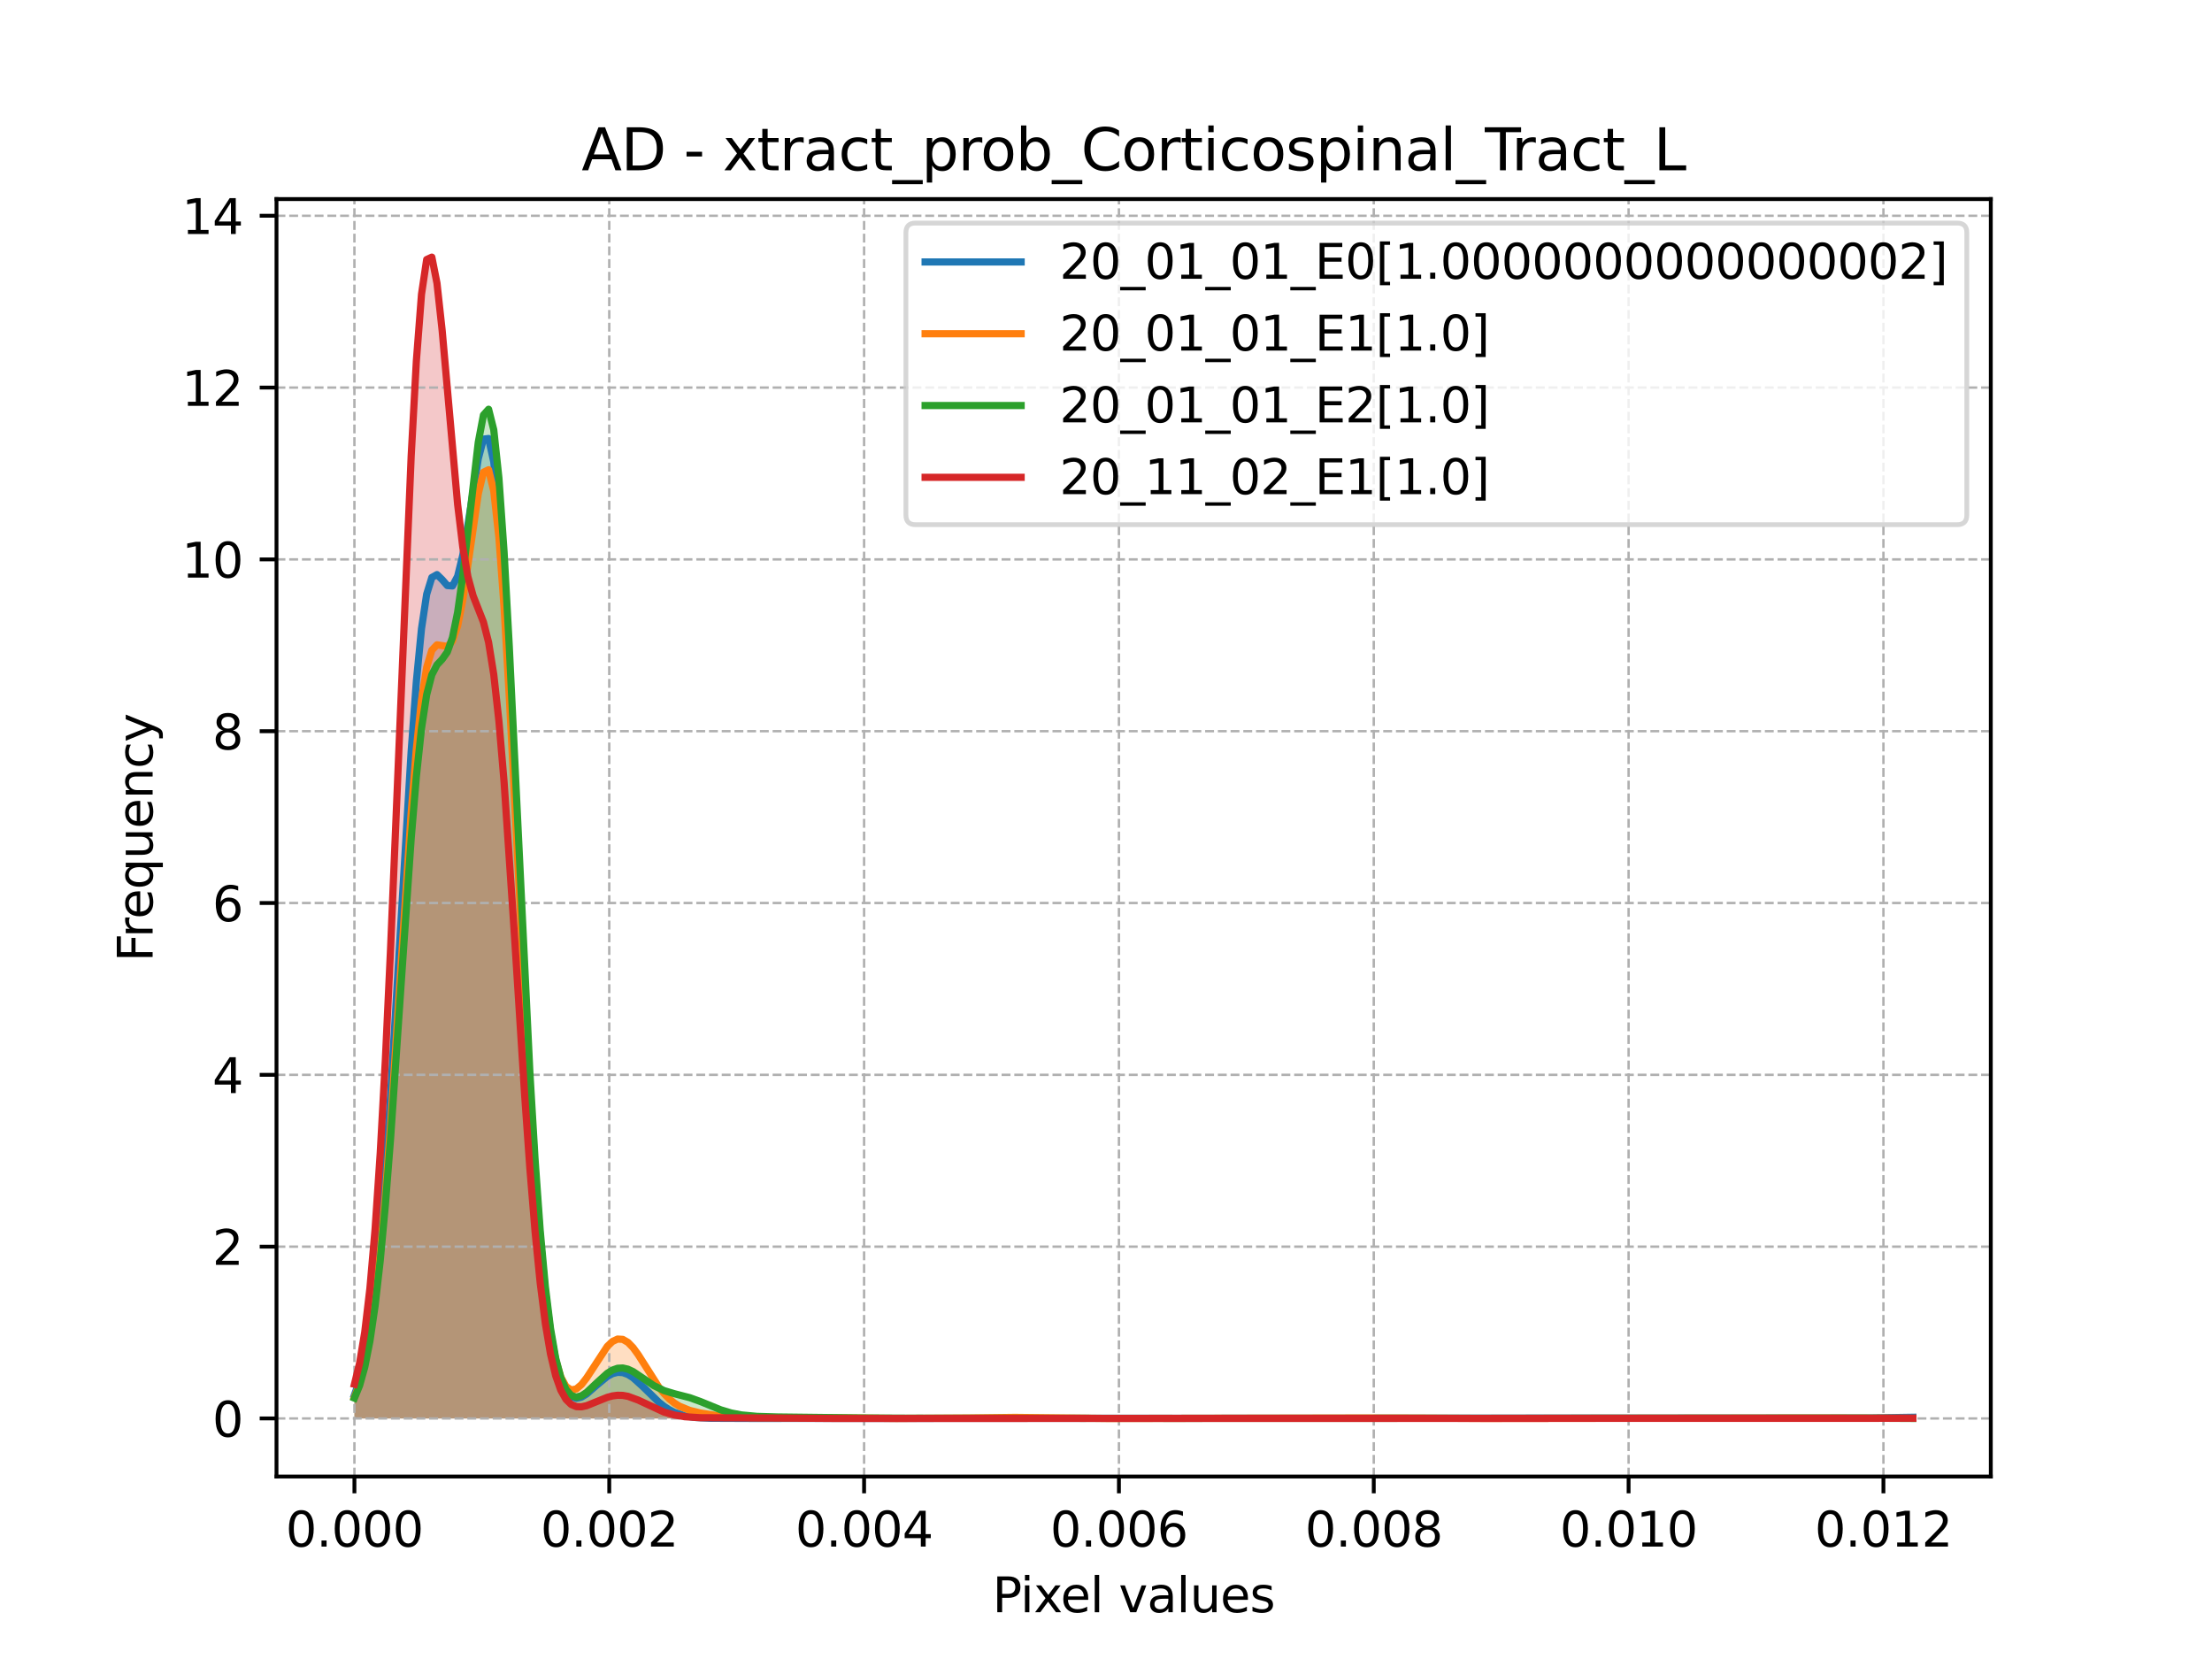 <?xml version="1.0" encoding="utf-8" standalone="no"?>
<!DOCTYPE svg PUBLIC "-//W3C//DTD SVG 1.1//EN"
  "http://www.w3.org/Graphics/SVG/1.1/DTD/svg11.dtd">
<svg xmlns:xlink="http://www.w3.org/1999/xlink" width="460.8pt" height="345.6pt" viewBox="0 0 460.8 345.6" xmlns="http://www.w3.org/2000/svg" version="1.1">
 <defs>
  <style type="text/css">*{stroke-linejoin: round; stroke-linecap: butt}</style>
 </defs>
 <g id="figure_1">
  <g id="patch_1">
   <path d="M 0 345.6 
L 460.8 345.6 
L 460.8 0 
L 0 0 
z
" style="fill: #ffffff"/>
  </g>
  <g id="axes_1">
   <g id="patch_2">
    <path d="M 57.6 307.584 
L 414.72 307.584 
L 414.72 41.472 
L 57.6 41.472 
z
" style="fill: #ffffff"/>
   </g>
   <g id="PolyCollection_1">
    <path d="M 73.833 290.601 
L 73.833 295.488 
L 74.908 295.488 
L 75.983 295.488 
L 77.058 295.488 
L 78.133 295.488 
L 79.208 295.488 
L 80.283 295.488 
L 81.358 295.488 
L 82.433 295.488 
L 83.508 295.488 
L 84.583 295.488 
L 85.658 295.488 
L 86.733 295.488 
L 87.808 295.488 
L 88.883 295.488 
L 89.958 295.488 
L 91.033 295.488 
L 92.108 295.488 
L 93.183 295.488 
L 94.258 295.488 
L 95.333 295.488 
L 96.408 295.488 
L 97.483 295.488 
L 98.558 295.488 
L 99.633 295.488 
L 100.708 295.488 
L 101.783 295.488 
L 102.858 295.488 
L 103.933 295.488 
L 105.008 295.488 
L 106.083 295.488 
L 107.158 295.488 
L 108.233 295.488 
L 109.308 295.488 
L 110.383 295.488 
L 111.458 295.488 
L 112.533 295.488 
L 113.608 295.488 
L 114.683 295.488 
L 115.758 295.488 
L 116.833 295.488 
L 117.908 295.488 
L 118.983 295.488 
L 120.058 295.488 
L 121.133 295.488 
L 122.208 295.488 
L 123.283 295.488 
L 124.358 295.488 
L 125.433 295.488 
L 126.508 295.488 
L 127.583 295.488 
L 128.658 295.488 
L 129.734 295.488 
L 130.809 295.488 
L 131.884 295.488 
L 132.959 295.488 
L 134.034 295.488 
L 135.109 295.488 
L 136.184 295.488 
L 137.259 295.488 
L 138.334 295.488 
L 139.409 295.488 
L 140.484 295.488 
L 141.559 295.488 
L 142.634 295.488 
L 143.709 295.488 
L 144.784 295.488 
L 145.859 295.488 
L 146.934 295.488 
L 148.009 295.488 
L 149.084 295.488 
L 150.159 295.488 
L 151.234 295.488 
L 152.309 295.488 
L 153.384 295.488 
L 154.459 295.488 
L 155.534 295.488 
L 156.609 295.488 
L 157.684 295.488 
L 158.759 295.488 
L 159.834 295.488 
L 160.909 295.488 
L 161.984 295.488 
L 163.059 295.488 
L 164.134 295.488 
L 165.209 295.488 
L 166.284 295.488 
L 167.359 295.488 
L 168.434 295.488 
L 169.509 295.488 
L 170.584 295.488 
L 171.659 295.488 
L 172.734 295.488 
L 173.809 295.488 
L 174.884 295.488 
L 175.959 295.488 
L 177.034 295.488 
L 178.109 295.488 
L 179.184 295.488 
L 180.259 295.488 
L 181.334 295.488 
L 182.409 295.488 
L 183.484 295.488 
L 184.559 295.488 
L 185.634 295.488 
L 186.709 295.488 
L 187.784 295.488 
L 188.859 295.488 
L 189.934 295.488 
L 191.009 295.488 
L 192.084 295.488 
L 193.159 295.488 
L 194.234 295.488 
L 195.309 295.488 
L 196.384 295.488 
L 197.459 295.488 
L 198.534 295.488 
L 199.609 295.488 
L 200.685 295.488 
L 201.76 295.488 
L 202.835 295.488 
L 203.91 295.488 
L 204.985 295.488 
L 206.06 295.488 
L 207.135 295.488 
L 208.21 295.488 
L 209.285 295.488 
L 210.36 295.488 
L 211.435 295.488 
L 212.51 295.488 
L 213.585 295.488 
L 214.66 295.488 
L 215.735 295.488 
L 216.81 295.488 
L 217.885 295.488 
L 218.96 295.488 
L 220.035 295.488 
L 221.11 295.488 
L 222.185 295.488 
L 223.26 295.488 
L 224.335 295.488 
L 225.41 295.488 
L 226.485 295.488 
L 227.56 295.488 
L 228.635 295.488 
L 229.71 295.488 
L 230.785 295.488 
L 231.86 295.488 
L 232.935 295.488 
L 234.01 295.488 
L 235.085 295.488 
L 236.16 295.488 
L 237.235 295.488 
L 238.31 295.488 
L 239.385 295.488 
L 240.46 295.488 
L 241.535 295.488 
L 242.61 295.488 
L 243.685 295.488 
L 244.76 295.488 
L 245.835 295.488 
L 246.91 295.488 
L 247.985 295.488 
L 249.06 295.488 
L 250.135 295.488 
L 251.21 295.488 
L 252.285 295.488 
L 253.36 295.488 
L 254.435 295.488 
L 255.51 295.488 
L 256.585 295.488 
L 257.66 295.488 
L 258.735 295.488 
L 259.81 295.488 
L 260.885 295.488 
L 261.96 295.488 
L 263.035 295.488 
L 264.11 295.488 
L 265.185 295.488 
L 266.26 295.488 
L 267.335 295.488 
L 268.41 295.488 
L 269.485 295.488 
L 270.56 295.488 
L 271.635 295.488 
L 272.711 295.488 
L 273.786 295.488 
L 274.861 295.488 
L 275.936 295.488 
L 277.011 295.488 
L 278.086 295.488 
L 279.161 295.488 
L 280.236 295.488 
L 281.311 295.488 
L 282.386 295.488 
L 283.461 295.488 
L 284.536 295.488 
L 285.611 295.488 
L 286.686 295.488 
L 287.761 295.488 
L 288.836 295.488 
L 289.911 295.488 
L 290.986 295.488 
L 292.061 295.488 
L 293.136 295.488 
L 294.211 295.488 
L 295.286 295.488 
L 296.361 295.488 
L 297.436 295.488 
L 298.511 295.488 
L 299.586 295.488 
L 300.661 295.488 
L 301.736 295.488 
L 302.811 295.488 
L 303.886 295.488 
L 304.961 295.488 
L 306.036 295.488 
L 307.111 295.488 
L 308.186 295.488 
L 309.261 295.488 
L 310.336 295.488 
L 311.411 295.488 
L 312.486 295.488 
L 313.561 295.488 
L 314.636 295.488 
L 315.711 295.488 
L 316.786 295.488 
L 317.861 295.488 
L 318.936 295.488 
L 320.011 295.488 
L 321.086 295.488 
L 322.161 295.488 
L 323.236 295.488 
L 324.311 295.488 
L 325.386 295.488 
L 326.461 295.488 
L 327.536 295.488 
L 328.611 295.488 
L 329.686 295.488 
L 330.761 295.488 
L 331.836 295.488 
L 332.911 295.488 
L 333.986 295.488 
L 335.061 295.488 
L 336.136 295.488 
L 337.211 295.488 
L 338.286 295.488 
L 339.361 295.488 
L 340.436 295.488 
L 341.511 295.488 
L 342.586 295.488 
L 343.662 295.488 
L 344.737 295.488 
L 345.812 295.488 
L 346.887 295.488 
L 347.962 295.488 
L 349.037 295.488 
L 350.112 295.488 
L 351.187 295.488 
L 352.262 295.488 
L 353.337 295.488 
L 354.412 295.488 
L 355.487 295.488 
L 356.562 295.488 
L 357.637 295.488 
L 358.712 295.488 
L 359.787 295.488 
L 360.862 295.488 
L 361.937 295.488 
L 363.012 295.488 
L 364.087 295.488 
L 365.162 295.488 
L 366.237 295.488 
L 367.312 295.488 
L 368.387 295.488 
L 369.462 295.488 
L 370.537 295.488 
L 371.612 295.488 
L 372.687 295.488 
L 373.762 295.488 
L 374.837 295.488 
L 375.912 295.488 
L 376.987 295.488 
L 378.062 295.488 
L 379.137 295.488 
L 380.212 295.488 
L 381.287 295.488 
L 382.362 295.488 
L 383.437 295.488 
L 384.512 295.488 
L 385.587 295.488 
L 386.662 295.488 
L 387.737 295.488 
L 388.812 295.488 
L 389.887 295.488 
L 390.962 295.488 
L 392.037 295.488 
L 393.112 295.488 
L 394.187 295.488 
L 395.262 295.488 
L 396.337 295.488 
L 397.412 295.488 
L 398.487 295.488 
L 398.487 295.244 
L 398.487 295.244 
L 397.412 295.235 
L 396.337 295.235 
L 395.262 295.243 
L 394.187 295.26 
L 393.112 295.283 
L 392.037 295.311 
L 390.962 295.339 
L 389.887 295.368 
L 388.812 295.395 
L 387.737 295.418 
L 386.662 295.437 
L 385.587 295.452 
L 384.512 295.464 
L 383.437 295.472 
L 382.362 295.477 
L 381.287 295.481 
L 380.212 295.483 
L 379.137 295.483 
L 378.062 295.484 
L 376.987 295.483 
L 375.912 295.482 
L 374.837 295.481 
L 373.762 295.48 
L 372.687 295.48 
L 371.612 295.479 
L 370.537 295.479 
L 369.462 295.479 
L 368.387 295.479 
L 367.312 295.479 
L 366.237 295.48 
L 365.162 295.48 
L 364.087 295.481 
L 363.012 295.482 
L 361.937 295.482 
L 360.862 295.483 
L 359.787 295.483 
L 358.712 295.483 
L 357.637 295.483 
L 356.562 295.483 
L 355.487 295.484 
L 354.412 295.484 
L 353.337 295.484 
L 352.262 295.484 
L 351.187 295.484 
L 350.112 295.484 
L 349.037 295.484 
L 347.962 295.484 
L 346.887 295.484 
L 345.812 295.484 
L 344.737 295.484 
L 343.662 295.484 
L 342.586 295.484 
L 341.511 295.484 
L 340.436 295.484 
L 339.361 295.484 
L 338.286 295.484 
L 337.211 295.484 
L 336.136 295.484 
L 335.061 295.484 
L 333.986 295.484 
L 332.911 295.484 
L 331.836 295.484 
L 330.761 295.484 
L 329.686 295.484 
L 328.611 295.484 
L 327.536 295.484 
L 326.461 295.484 
L 325.386 295.484 
L 324.311 295.484 
L 323.236 295.484 
L 322.161 295.484 
L 321.086 295.484 
L 320.011 295.484 
L 318.936 295.484 
L 317.861 295.484 
L 316.786 295.484 
L 315.711 295.484 
L 314.636 295.484 
L 313.561 295.484 
L 312.486 295.484 
L 311.411 295.484 
L 310.336 295.484 
L 309.261 295.484 
L 308.186 295.484 
L 307.111 295.484 
L 306.036 295.484 
L 304.961 295.484 
L 303.886 295.484 
L 302.811 295.484 
L 301.736 295.484 
L 300.661 295.484 
L 299.586 295.484 
L 298.511 295.484 
L 297.436 295.484 
L 296.361 295.484 
L 295.286 295.484 
L 294.211 295.484 
L 293.136 295.484 
L 292.061 295.484 
L 290.986 295.484 
L 289.911 295.484 
L 288.836 295.484 
L 287.761 295.484 
L 286.686 295.484 
L 285.611 295.484 
L 284.536 295.484 
L 283.461 295.484 
L 282.386 295.484 
L 281.311 295.484 
L 280.236 295.484 
L 279.161 295.484 
L 278.086 295.484 
L 277.011 295.484 
L 275.936 295.484 
L 274.861 295.484 
L 273.786 295.484 
L 272.711 295.484 
L 271.635 295.484 
L 270.56 295.484 
L 269.485 295.484 
L 268.41 295.484 
L 267.335 295.484 
L 266.26 295.484 
L 265.185 295.484 
L 264.11 295.484 
L 263.035 295.484 
L 261.96 295.484 
L 260.885 295.484 
L 259.81 295.484 
L 258.735 295.484 
L 257.66 295.484 
L 256.585 295.484 
L 255.51 295.484 
L 254.435 295.484 
L 253.36 295.484 
L 252.285 295.484 
L 251.21 295.484 
L 250.135 295.484 
L 249.06 295.484 
L 247.985 295.484 
L 246.91 295.484 
L 245.835 295.484 
L 244.76 295.484 
L 243.685 295.484 
L 242.61 295.484 
L 241.535 295.484 
L 240.46 295.484 
L 239.385 295.484 
L 238.31 295.484 
L 237.235 295.484 
L 236.16 295.484 
L 235.085 295.484 
L 234.01 295.484 
L 232.935 295.484 
L 231.86 295.484 
L 230.785 295.484 
L 229.71 295.484 
L 228.635 295.484 
L 227.56 295.484 
L 226.485 295.484 
L 225.41 295.484 
L 224.335 295.484 
L 223.26 295.484 
L 222.185 295.484 
L 221.11 295.484 
L 220.035 295.484 
L 218.96 295.484 
L 217.885 295.484 
L 216.81 295.484 
L 215.735 295.484 
L 214.66 295.484 
L 213.585 295.484 
L 212.51 295.484 
L 211.435 295.484 
L 210.36 295.484 
L 209.285 295.484 
L 208.21 295.484 
L 207.135 295.484 
L 206.06 295.484 
L 204.985 295.484 
L 203.91 295.484 
L 202.835 295.484 
L 201.76 295.484 
L 200.685 295.484 
L 199.609 295.484 
L 198.534 295.484 
L 197.459 295.484 
L 196.384 295.484 
L 195.309 295.484 
L 194.234 295.484 
L 193.159 295.484 
L 192.084 295.484 
L 191.009 295.484 
L 189.934 295.484 
L 188.859 295.484 
L 187.784 295.484 
L 186.709 295.484 
L 185.634 295.484 
L 184.559 295.484 
L 183.484 295.484 
L 182.409 295.484 
L 181.334 295.484 
L 180.259 295.484 
L 179.184 295.484 
L 178.109 295.484 
L 177.034 295.484 
L 175.959 295.484 
L 174.884 295.484 
L 173.809 295.484 
L 172.734 295.484 
L 171.659 295.484 
L 170.584 295.484 
L 169.509 295.484 
L 168.434 295.484 
L 167.359 295.484 
L 166.284 295.484 
L 165.209 295.484 
L 164.134 295.484 
L 163.059 295.485 
L 161.984 295.485 
L 160.909 295.485 
L 159.834 295.485 
L 158.759 295.485 
L 157.684 295.485 
L 156.609 295.485 
L 155.534 295.485 
L 154.459 295.485 
L 153.384 295.484 
L 152.309 295.483 
L 151.234 295.481 
L 150.159 295.477 
L 149.084 295.468 
L 148.009 295.45 
L 146.934 295.42 
L 145.859 295.367 
L 144.784 295.281 
L 143.709 295.145 
L 142.634 294.939 
L 141.559 294.64 
L 140.484 294.224 
L 139.409 293.671 
L 138.334 292.968 
L 137.259 292.115 
L 136.184 291.131 
L 135.109 290.058 
L 134.034 288.959 
L 132.959 287.912 
L 131.884 287.007 
L 130.809 286.326 
L 129.734 285.937 
L 128.658 285.88 
L 127.583 286.159 
L 126.508 286.74 
L 125.433 287.556 
L 124.358 288.514 
L 123.283 289.501 
L 122.208 290.389 
L 121.133 291.039 
L 120.058 291.287 
L 118.983 290.934 
L 117.908 289.73 
L 116.833 287.356 
L 115.758 283.422 
L 114.683 277.485 
L 113.608 269.091 
L 112.533 257.85 
L 111.458 243.53 
L 110.383 226.171 
L 109.308 206.179 
L 108.233 184.373 
L 107.158 161.968 
L 106.083 140.464 
L 105.008 121.451 
L 103.933 106.358 
L 102.858 96.196 
L 101.783 91.349 
L 100.708 91.474 
L 99.633 95.547 
L 98.558 102.051 
L 97.483 109.271 
L 96.408 115.639 
L 95.333 120.049 
L 94.258 122.063 
L 93.183 121.982 
L 92.108 120.744 
L 91.033 119.699 
L 89.958 120.298 
L 88.883 123.786 
L 87.808 130.949 
L 86.733 141.98 
L 85.658 156.475 
L 84.583 173.546 
L 83.508 192.014 
L 82.433 210.628 
L 81.358 228.265 
L 80.283 244.071 
L 79.208 257.524 
L 78.133 268.434 
L 77.058 276.882 
L 75.983 283.139 
L 74.908 287.58 
L 73.833 290.601 
z
" clip-path="url(#p91323e6198)" style="fill: #1f77b4; fill-opacity: 0.25"/>
   </g>
   <g id="PolyCollection_2">
    <path d="M 73.833 291.058 
L 73.833 295.488 
L 74.908 295.488 
L 75.983 295.488 
L 77.058 295.488 
L 78.133 295.488 
L 79.208 295.488 
L 80.283 295.488 
L 81.358 295.488 
L 82.433 295.488 
L 83.508 295.488 
L 84.583 295.488 
L 85.658 295.488 
L 86.733 295.488 
L 87.808 295.488 
L 88.883 295.488 
L 89.958 295.488 
L 91.033 295.488 
L 92.108 295.488 
L 93.183 295.488 
L 94.258 295.488 
L 95.333 295.488 
L 96.408 295.488 
L 97.483 295.488 
L 98.558 295.488 
L 99.633 295.488 
L 100.708 295.488 
L 101.783 295.488 
L 102.858 295.488 
L 103.933 295.488 
L 105.008 295.488 
L 106.083 295.488 
L 107.158 295.488 
L 108.233 295.488 
L 109.308 295.488 
L 110.383 295.488 
L 111.458 295.488 
L 112.533 295.488 
L 113.608 295.488 
L 114.683 295.488 
L 115.758 295.488 
L 116.833 295.488 
L 117.908 295.488 
L 118.983 295.488 
L 120.058 295.488 
L 121.133 295.488 
L 122.208 295.488 
L 123.283 295.488 
L 124.358 295.488 
L 125.433 295.488 
L 126.508 295.488 
L 127.583 295.488 
L 128.658 295.488 
L 129.734 295.488 
L 130.809 295.488 
L 131.884 295.488 
L 132.959 295.488 
L 134.034 295.488 
L 135.109 295.488 
L 136.184 295.488 
L 137.259 295.488 
L 138.334 295.488 
L 139.409 295.488 
L 140.484 295.488 
L 141.559 295.488 
L 142.634 295.488 
L 143.709 295.488 
L 144.784 295.488 
L 145.859 295.488 
L 146.934 295.488 
L 148.009 295.488 
L 149.084 295.488 
L 150.159 295.488 
L 151.234 295.488 
L 152.309 295.488 
L 153.384 295.488 
L 154.459 295.488 
L 155.534 295.488 
L 156.609 295.488 
L 157.684 295.488 
L 158.759 295.488 
L 159.834 295.488 
L 160.909 295.488 
L 161.984 295.488 
L 163.059 295.488 
L 164.134 295.488 
L 165.209 295.488 
L 166.284 295.488 
L 167.359 295.488 
L 168.434 295.488 
L 169.509 295.488 
L 170.584 295.488 
L 171.659 295.488 
L 172.734 295.488 
L 173.809 295.488 
L 174.884 295.488 
L 175.959 295.488 
L 177.034 295.488 
L 178.109 295.488 
L 179.184 295.488 
L 180.259 295.488 
L 181.334 295.488 
L 182.409 295.488 
L 183.484 295.488 
L 184.559 295.488 
L 185.634 295.488 
L 186.709 295.488 
L 187.784 295.488 
L 188.859 295.488 
L 189.934 295.488 
L 191.009 295.488 
L 192.084 295.488 
L 193.159 295.488 
L 194.234 295.488 
L 195.309 295.488 
L 196.384 295.488 
L 197.459 295.488 
L 198.534 295.488 
L 199.609 295.488 
L 200.685 295.488 
L 201.76 295.488 
L 202.835 295.488 
L 203.91 295.488 
L 204.985 295.488 
L 206.06 295.488 
L 207.135 295.488 
L 208.21 295.488 
L 209.285 295.488 
L 210.36 295.488 
L 211.435 295.488 
L 212.51 295.488 
L 213.585 295.488 
L 214.66 295.488 
L 215.735 295.488 
L 216.81 295.488 
L 217.885 295.488 
L 218.96 295.488 
L 220.035 295.488 
L 221.11 295.488 
L 222.185 295.488 
L 223.26 295.488 
L 224.335 295.488 
L 225.41 295.488 
L 226.485 295.488 
L 227.56 295.488 
L 228.635 295.488 
L 229.71 295.488 
L 230.785 295.488 
L 231.86 295.488 
L 232.935 295.488 
L 234.01 295.488 
L 235.085 295.488 
L 236.16 295.488 
L 237.235 295.488 
L 238.31 295.488 
L 239.385 295.488 
L 240.46 295.488 
L 241.535 295.488 
L 242.61 295.488 
L 243.685 295.488 
L 244.76 295.488 
L 245.835 295.488 
L 246.91 295.488 
L 247.985 295.488 
L 249.06 295.488 
L 250.135 295.488 
L 251.21 295.488 
L 252.285 295.488 
L 253.36 295.488 
L 254.435 295.488 
L 255.51 295.488 
L 256.585 295.488 
L 257.66 295.488 
L 258.735 295.488 
L 259.81 295.488 
L 260.885 295.488 
L 261.96 295.488 
L 263.035 295.488 
L 264.11 295.488 
L 265.185 295.488 
L 266.26 295.488 
L 267.335 295.488 
L 268.41 295.488 
L 269.485 295.488 
L 270.56 295.488 
L 271.635 295.488 
L 272.711 295.488 
L 273.786 295.488 
L 274.861 295.488 
L 275.936 295.488 
L 277.011 295.488 
L 278.086 295.488 
L 279.161 295.488 
L 280.236 295.488 
L 281.311 295.488 
L 282.386 295.488 
L 283.461 295.488 
L 284.536 295.488 
L 285.611 295.488 
L 286.686 295.488 
L 287.761 295.488 
L 288.836 295.488 
L 289.911 295.488 
L 290.986 295.488 
L 292.061 295.488 
L 293.136 295.488 
L 294.211 295.488 
L 295.286 295.488 
L 296.361 295.488 
L 297.436 295.488 
L 298.511 295.488 
L 299.586 295.488 
L 300.661 295.488 
L 301.736 295.488 
L 302.811 295.488 
L 303.886 295.488 
L 304.961 295.488 
L 306.036 295.488 
L 307.111 295.488 
L 308.186 295.488 
L 309.261 295.488 
L 310.336 295.488 
L 311.411 295.488 
L 312.486 295.488 
L 313.561 295.488 
L 314.636 295.488 
L 315.711 295.488 
L 316.786 295.488 
L 317.861 295.488 
L 318.936 295.488 
L 320.011 295.488 
L 321.086 295.488 
L 322.161 295.488 
L 323.236 295.488 
L 324.311 295.488 
L 325.386 295.488 
L 326.461 295.488 
L 327.536 295.488 
L 328.611 295.488 
L 329.686 295.488 
L 330.761 295.488 
L 331.836 295.488 
L 332.911 295.488 
L 333.986 295.488 
L 335.061 295.488 
L 336.136 295.488 
L 337.211 295.488 
L 338.286 295.488 
L 339.361 295.488 
L 340.436 295.488 
L 341.511 295.488 
L 342.586 295.488 
L 343.662 295.488 
L 344.737 295.488 
L 345.812 295.488 
L 346.887 295.488 
L 347.962 295.488 
L 349.037 295.488 
L 350.112 295.488 
L 351.187 295.488 
L 352.262 295.488 
L 353.337 295.488 
L 354.412 295.488 
L 355.487 295.488 
L 356.562 295.488 
L 357.637 295.488 
L 358.712 295.488 
L 359.787 295.488 
L 360.862 295.488 
L 361.937 295.488 
L 363.012 295.488 
L 364.087 295.488 
L 365.162 295.488 
L 366.237 295.488 
L 367.312 295.488 
L 368.387 295.488 
L 369.462 295.488 
L 370.537 295.488 
L 371.612 295.488 
L 372.687 295.488 
L 373.762 295.488 
L 374.837 295.488 
L 375.912 295.488 
L 376.987 295.488 
L 378.062 295.488 
L 379.137 295.488 
L 380.212 295.488 
L 381.287 295.488 
L 382.362 295.488 
L 383.437 295.488 
L 384.512 295.488 
L 385.587 295.488 
L 386.662 295.488 
L 387.737 295.488 
L 388.812 295.488 
L 389.887 295.488 
L 390.962 295.488 
L 392.037 295.488 
L 393.112 295.488 
L 394.187 295.488 
L 395.262 295.488 
L 396.337 295.488 
L 397.412 295.488 
L 398.487 295.488 
L 398.487 295.45 
L 398.487 295.45 
L 397.412 295.447 
L 396.337 295.444 
L 395.262 295.441 
L 394.187 295.438 
L 393.112 295.435 
L 392.037 295.431 
L 390.962 295.425 
L 389.887 295.419 
L 388.812 295.411 
L 387.737 295.403 
L 386.662 295.396 
L 385.587 295.39 
L 384.512 295.387 
L 383.437 295.386 
L 382.362 295.387 
L 381.287 295.392 
L 380.212 295.398 
L 379.137 295.406 
L 378.062 295.414 
L 376.987 295.422 
L 375.912 295.43 
L 374.837 295.436 
L 373.762 295.441 
L 372.687 295.445 
L 371.612 295.448 
L 370.537 295.451 
L 369.462 295.453 
L 368.387 295.456 
L 367.312 295.459 
L 366.237 295.462 
L 365.162 295.465 
L 364.087 295.468 
L 363.012 295.471 
L 361.937 295.474 
L 360.862 295.476 
L 359.787 295.478 
L 358.712 295.479 
L 357.637 295.48 
L 356.562 295.481 
L 355.487 295.482 
L 354.412 295.483 
L 353.337 295.483 
L 352.262 295.484 
L 351.187 295.485 
L 350.112 295.485 
L 349.037 295.486 
L 347.962 295.486 
L 346.887 295.487 
L 345.812 295.487 
L 344.737 295.487 
L 343.662 295.487 
L 342.586 295.487 
L 341.511 295.487 
L 340.436 295.487 
L 339.361 295.486 
L 338.286 295.486 
L 337.211 295.485 
L 336.136 295.484 
L 335.061 295.483 
L 333.986 295.483 
L 332.911 295.482 
L 331.836 295.482 
L 330.761 295.481 
L 329.686 295.481 
L 328.611 295.481 
L 327.536 295.482 
L 326.461 295.482 
L 325.386 295.483 
L 324.311 295.484 
L 323.236 295.485 
L 322.161 295.485 
L 321.086 295.486 
L 320.011 295.486 
L 318.936 295.487 
L 317.861 295.487 
L 316.786 295.487 
L 315.711 295.488 
L 314.636 295.488 
L 313.561 295.488 
L 312.486 295.488 
L 311.411 295.488 
L 310.336 295.487 
L 309.261 295.487 
L 308.186 295.487 
L 307.111 295.486 
L 306.036 295.485 
L 304.961 295.484 
L 303.886 295.482 
L 302.811 295.479 
L 301.736 295.474 
L 300.661 295.468 
L 299.586 295.461 
L 298.511 295.451 
L 297.436 295.44 
L 296.361 295.427 
L 295.286 295.414 
L 294.211 295.4 
L 293.136 295.388 
L 292.061 295.377 
L 290.986 295.37 
L 289.911 295.365 
L 288.836 295.365 
L 287.761 295.367 
L 286.686 295.372 
L 285.611 295.379 
L 284.536 295.386 
L 283.461 295.392 
L 282.386 295.398 
L 281.311 295.402 
L 280.236 295.405 
L 279.161 295.407 
L 278.086 295.408 
L 277.011 295.411 
L 275.936 295.414 
L 274.861 295.418 
L 273.786 295.424 
L 272.711 295.431 
L 271.635 295.438 
L 270.56 295.446 
L 269.485 295.454 
L 268.41 295.461 
L 267.335 295.467 
L 266.26 295.472 
L 265.185 295.476 
L 264.11 295.479 
L 263.035 295.481 
L 261.96 295.482 
L 260.885 295.483 
L 259.81 295.483 
L 258.735 295.482 
L 257.66 295.482 
L 256.585 295.481 
L 255.51 295.48 
L 254.435 295.478 
L 253.36 295.477 
L 252.285 295.476 
L 251.21 295.475 
L 250.135 295.475 
L 249.06 295.475 
L 247.985 295.475 
L 246.91 295.476 
L 245.835 295.477 
L 244.76 295.479 
L 243.685 295.48 
L 242.61 295.482 
L 241.535 295.483 
L 240.46 295.484 
L 239.385 295.485 
L 238.31 295.486 
L 237.235 295.487 
L 236.16 295.487 
L 235.085 295.487 
L 234.01 295.487 
L 232.935 295.487 
L 231.86 295.487 
L 230.785 295.487 
L 229.71 295.487 
L 228.635 295.486 
L 227.56 295.486 
L 226.485 295.484 
L 225.41 295.482 
L 224.335 295.479 
L 223.26 295.475 
L 222.185 295.468 
L 221.11 295.459 
L 220.035 295.446 
L 218.96 295.43 
L 217.885 295.41 
L 216.81 295.387 
L 215.735 295.362 
L 214.66 295.335 
L 213.585 295.309 
L 212.51 295.286 
L 211.435 295.268 
L 210.36 295.257 
L 209.285 295.253 
L 208.21 295.258 
L 207.135 295.271 
L 206.06 295.289 
L 204.985 295.313 
L 203.91 295.339 
L 202.835 295.365 
L 201.76 295.39 
L 200.685 295.412 
L 199.609 295.431 
L 198.534 295.446 
L 197.459 295.458 
L 196.384 295.466 
L 195.309 295.473 
L 194.234 295.477 
L 193.159 295.48 
L 192.084 295.482 
L 191.009 295.484 
L 189.934 295.485 
L 188.859 295.485 
L 187.784 295.485 
L 186.709 295.485 
L 185.634 295.484 
L 184.559 295.483 
L 183.484 295.48 
L 182.409 295.476 
L 181.334 295.469 
L 180.259 295.461 
L 179.184 295.449 
L 178.109 295.435 
L 177.034 295.418 
L 175.959 295.399 
L 174.884 295.378 
L 173.809 295.358 
L 172.734 295.338 
L 171.659 295.322 
L 170.584 295.309 
L 169.509 295.302 
L 168.434 295.3 
L 167.359 295.303 
L 166.284 295.31 
L 165.209 295.32 
L 164.134 295.33 
L 163.059 295.339 
L 161.984 295.346 
L 160.909 295.349 
L 159.834 295.349 
L 158.759 295.344 
L 157.684 295.334 
L 156.609 295.319 
L 155.534 295.295 
L 154.459 295.261 
L 153.384 295.215 
L 152.309 295.153 
L 151.234 295.072 
L 150.159 294.972 
L 149.084 294.85 
L 148.009 294.707 
L 146.934 294.541 
L 145.859 294.345 
L 144.784 294.111 
L 143.709 293.819 
L 142.634 293.443 
L 141.559 292.944 
L 140.484 292.282 
L 139.409 291.416 
L 138.334 290.316 
L 137.259 288.974 
L 136.184 287.412 
L 135.109 285.693 
L 134.034 283.918 
L 132.959 282.218 
L 131.884 280.742 
L 130.809 279.635 
L 129.734 279.015 
L 128.658 278.951 
L 127.583 279.455 
L 126.508 280.475 
L 125.433 281.904 
L 124.358 283.592 
L 123.283 285.366 
L 122.208 287.041 
L 121.133 288.43 
L 120.058 289.339 
L 118.983 289.556 
L 117.908 288.832 
L 116.833 286.865 
L 115.758 283.289 
L 114.683 277.693 
L 113.608 269.651 
L 112.533 258.8 
L 111.458 244.93 
L 110.383 228.09 
L 109.308 208.683 
L 108.233 187.512 
L 107.158 165.767 
L 106.083 144.916 
L 105.008 126.515 
L 103.933 111.972 
L 102.858 102.288 
L 101.783 97.86 
L 100.708 98.382 
L 99.633 102.884 
L 98.558 109.907 
L 97.483 117.79 
L 96.408 124.998 
L 95.333 130.418 
L 94.258 133.567 
L 93.183 134.655 
L 92.108 134.503 
L 91.033 134.326 
L 89.958 135.454 
L 88.883 139.041 
L 87.808 145.83 
L 86.733 156.027 
L 85.658 169.293 
L 84.583 184.847 
L 83.508 201.634 
L 82.433 218.533 
L 81.358 234.536 
L 80.283 248.871 
L 79.208 261.071 
L 78.133 270.962 
L 77.058 278.621 
L 75.983 284.294 
L 74.908 288.319 
L 73.833 291.058 
z
" clip-path="url(#p91323e6198)" style="fill: #ff7f0e; fill-opacity: 0.25"/>
   </g>
   <g id="PolyCollection_3">
    <path d="M 73.833 291.257 
L 73.833 295.488 
L 74.908 295.488 
L 75.983 295.488 
L 77.058 295.488 
L 78.133 295.488 
L 79.208 295.488 
L 80.283 295.488 
L 81.358 295.488 
L 82.433 295.488 
L 83.508 295.488 
L 84.583 295.488 
L 85.658 295.488 
L 86.733 295.488 
L 87.808 295.488 
L 88.883 295.488 
L 89.958 295.488 
L 91.033 295.488 
L 92.108 295.488 
L 93.183 295.488 
L 94.258 295.488 
L 95.333 295.488 
L 96.408 295.488 
L 97.483 295.488 
L 98.558 295.488 
L 99.633 295.488 
L 100.708 295.488 
L 101.783 295.488 
L 102.858 295.488 
L 103.933 295.488 
L 105.008 295.488 
L 106.083 295.488 
L 107.158 295.488 
L 108.233 295.488 
L 109.308 295.488 
L 110.383 295.488 
L 111.458 295.488 
L 112.533 295.488 
L 113.608 295.488 
L 114.683 295.488 
L 115.758 295.488 
L 116.833 295.488 
L 117.908 295.488 
L 118.983 295.488 
L 120.058 295.488 
L 121.133 295.488 
L 122.208 295.488 
L 123.283 295.488 
L 124.358 295.488 
L 125.433 295.488 
L 126.508 295.488 
L 127.583 295.488 
L 128.658 295.488 
L 129.734 295.488 
L 130.809 295.488 
L 131.884 295.488 
L 132.959 295.488 
L 134.034 295.488 
L 135.109 295.488 
L 136.184 295.488 
L 137.259 295.488 
L 138.334 295.488 
L 139.409 295.488 
L 140.484 295.488 
L 141.559 295.488 
L 142.634 295.488 
L 143.709 295.488 
L 144.784 295.488 
L 145.859 295.488 
L 146.934 295.488 
L 148.009 295.488 
L 149.084 295.488 
L 150.159 295.488 
L 151.234 295.488 
L 152.309 295.488 
L 153.384 295.488 
L 154.459 295.488 
L 155.534 295.488 
L 156.609 295.488 
L 157.684 295.488 
L 158.759 295.488 
L 159.834 295.488 
L 160.909 295.488 
L 161.984 295.488 
L 163.059 295.488 
L 164.134 295.488 
L 165.209 295.488 
L 166.284 295.488 
L 167.359 295.488 
L 168.434 295.488 
L 169.509 295.488 
L 170.584 295.488 
L 171.659 295.488 
L 172.734 295.488 
L 173.809 295.488 
L 174.884 295.488 
L 175.959 295.488 
L 177.034 295.488 
L 178.109 295.488 
L 179.184 295.488 
L 180.259 295.488 
L 181.334 295.488 
L 182.409 295.488 
L 183.484 295.488 
L 184.559 295.488 
L 185.634 295.488 
L 186.709 295.488 
L 187.784 295.488 
L 188.859 295.488 
L 189.934 295.488 
L 191.009 295.488 
L 192.084 295.488 
L 193.159 295.488 
L 194.234 295.488 
L 195.309 295.488 
L 196.384 295.488 
L 197.459 295.488 
L 198.534 295.488 
L 199.609 295.488 
L 200.685 295.488 
L 201.76 295.488 
L 202.835 295.488 
L 203.91 295.488 
L 204.985 295.488 
L 206.06 295.488 
L 207.135 295.488 
L 208.21 295.488 
L 209.285 295.488 
L 210.36 295.488 
L 211.435 295.488 
L 212.51 295.488 
L 213.585 295.488 
L 214.66 295.488 
L 215.735 295.488 
L 216.81 295.488 
L 217.885 295.488 
L 218.96 295.488 
L 220.035 295.488 
L 221.11 295.488 
L 222.185 295.488 
L 223.26 295.488 
L 224.335 295.488 
L 225.41 295.488 
L 226.485 295.488 
L 227.56 295.488 
L 228.635 295.488 
L 229.71 295.488 
L 230.785 295.488 
L 231.86 295.488 
L 232.935 295.488 
L 234.01 295.488 
L 235.085 295.488 
L 236.16 295.488 
L 237.235 295.488 
L 238.31 295.488 
L 239.385 295.488 
L 240.46 295.488 
L 241.535 295.488 
L 242.61 295.488 
L 243.685 295.488 
L 244.76 295.488 
L 245.835 295.488 
L 246.91 295.488 
L 247.985 295.488 
L 249.06 295.488 
L 250.135 295.488 
L 251.21 295.488 
L 252.285 295.488 
L 253.36 295.488 
L 254.435 295.488 
L 255.51 295.488 
L 256.585 295.488 
L 257.66 295.488 
L 258.735 295.488 
L 259.81 295.488 
L 260.885 295.488 
L 261.96 295.488 
L 263.035 295.488 
L 264.11 295.488 
L 265.185 295.488 
L 266.26 295.488 
L 267.335 295.488 
L 268.41 295.488 
L 269.485 295.488 
L 270.56 295.488 
L 271.635 295.488 
L 272.711 295.488 
L 273.786 295.488 
L 274.861 295.488 
L 275.936 295.488 
L 277.011 295.488 
L 278.086 295.488 
L 279.161 295.488 
L 280.236 295.488 
L 281.311 295.488 
L 282.386 295.488 
L 283.461 295.488 
L 284.536 295.488 
L 285.611 295.488 
L 286.686 295.488 
L 287.761 295.488 
L 288.836 295.488 
L 289.911 295.488 
L 290.986 295.488 
L 292.061 295.488 
L 293.136 295.488 
L 294.211 295.488 
L 295.286 295.488 
L 296.361 295.488 
L 297.436 295.488 
L 298.511 295.488 
L 299.586 295.488 
L 300.661 295.488 
L 301.736 295.488 
L 302.811 295.488 
L 303.886 295.488 
L 304.961 295.488 
L 306.036 295.488 
L 307.111 295.488 
L 308.186 295.488 
L 309.261 295.488 
L 310.336 295.488 
L 311.411 295.488 
L 312.486 295.488 
L 313.561 295.488 
L 314.636 295.488 
L 315.711 295.488 
L 316.786 295.488 
L 317.861 295.488 
L 318.936 295.488 
L 320.011 295.488 
L 321.086 295.488 
L 322.161 295.488 
L 323.236 295.488 
L 324.311 295.488 
L 325.386 295.488 
L 326.461 295.488 
L 327.536 295.488 
L 328.611 295.488 
L 329.686 295.488 
L 330.761 295.488 
L 331.836 295.488 
L 332.911 295.488 
L 333.986 295.488 
L 335.061 295.488 
L 336.136 295.488 
L 337.211 295.488 
L 338.286 295.488 
L 339.361 295.488 
L 340.436 295.488 
L 341.511 295.488 
L 342.586 295.488 
L 343.662 295.488 
L 344.737 295.488 
L 345.812 295.488 
L 346.887 295.488 
L 347.962 295.488 
L 349.037 295.488 
L 350.112 295.488 
L 351.187 295.488 
L 352.262 295.488 
L 353.337 295.488 
L 354.412 295.488 
L 355.487 295.488 
L 356.562 295.488 
L 357.637 295.488 
L 358.712 295.488 
L 359.787 295.488 
L 360.862 295.488 
L 361.937 295.488 
L 363.012 295.488 
L 364.087 295.488 
L 365.162 295.488 
L 366.237 295.488 
L 367.312 295.488 
L 368.387 295.488 
L 369.462 295.488 
L 370.537 295.488 
L 371.612 295.488 
L 372.687 295.488 
L 373.762 295.488 
L 374.837 295.488 
L 375.912 295.488 
L 376.987 295.488 
L 378.062 295.488 
L 379.137 295.488 
L 380.212 295.488 
L 381.287 295.488 
L 382.362 295.488 
L 383.437 295.488 
L 384.512 295.488 
L 385.587 295.488 
L 386.662 295.488 
L 387.737 295.488 
L 388.812 295.488 
L 389.887 295.488 
L 390.962 295.488 
L 392.037 295.488 
L 393.112 295.488 
L 394.187 295.488 
L 395.262 295.488 
L 396.337 295.488 
L 397.412 295.488 
L 398.487 295.488 
L 398.487 295.485 
L 398.487 295.485 
L 397.412 295.483 
L 396.337 295.481 
L 395.262 295.478 
L 394.187 295.473 
L 393.112 295.467 
L 392.037 295.46 
L 390.962 295.452 
L 389.887 295.442 
L 388.812 295.432 
L 387.737 295.423 
L 386.662 295.414 
L 385.587 295.407 
L 384.512 295.403 
L 383.437 295.402 
L 382.362 295.403 
L 381.287 295.408 
L 380.212 295.414 
L 379.137 295.423 
L 378.062 295.432 
L 376.987 295.442 
L 375.912 295.451 
L 374.837 295.459 
L 373.762 295.465 
L 372.687 295.471 
L 371.612 295.475 
L 370.537 295.478 
L 369.462 295.48 
L 368.387 295.481 
L 367.312 295.482 
L 366.237 295.482 
L 365.162 295.481 
L 364.087 295.481 
L 363.012 295.48 
L 361.937 295.479 
L 360.862 295.478 
L 359.787 295.476 
L 358.712 295.476 
L 357.637 295.475 
L 356.562 295.475 
L 355.487 295.474 
L 354.412 295.475 
L 353.337 295.475 
L 352.262 295.475 
L 351.187 295.475 
L 350.112 295.476 
L 349.037 295.475 
L 347.962 295.475 
L 346.887 295.475 
L 345.812 295.474 
L 344.737 295.474 
L 343.662 295.474 
L 342.586 295.474 
L 341.511 295.474 
L 340.436 295.475 
L 339.361 295.475 
L 338.286 295.475 
L 337.211 295.476 
L 336.136 295.476 
L 335.061 295.475 
L 333.986 295.475 
L 332.911 295.475 
L 331.836 295.474 
L 330.761 295.474 
L 329.686 295.474 
L 328.611 295.474 
L 327.536 295.474 
L 326.461 295.475 
L 325.386 295.475 
L 324.311 295.475 
L 323.236 295.476 
L 322.161 295.475 
L 321.086 295.475 
L 320.011 295.475 
L 318.936 295.474 
L 317.861 295.474 
L 316.786 295.474 
L 315.711 295.474 
L 314.636 295.474 
L 313.561 295.475 
L 312.486 295.475 
L 311.411 295.475 
L 310.336 295.476 
L 309.261 295.476 
L 308.186 295.475 
L 307.111 295.475 
L 306.036 295.475 
L 304.961 295.474 
L 303.886 295.474 
L 302.811 295.474 
L 301.736 295.474 
L 300.661 295.474 
L 299.586 295.475 
L 298.511 295.475 
L 297.436 295.475 
L 296.361 295.476 
L 295.286 295.475 
L 294.211 295.475 
L 293.136 295.475 
L 292.061 295.474 
L 290.986 295.474 
L 289.911 295.474 
L 288.836 295.474 
L 287.761 295.474 
L 286.686 295.475 
L 285.611 295.475 
L 284.536 295.475 
L 283.461 295.476 
L 282.386 295.476 
L 281.311 295.475 
L 280.236 295.475 
L 279.161 295.475 
L 278.086 295.474 
L 277.011 295.474 
L 275.936 295.474 
L 274.861 295.474 
L 273.786 295.475 
L 272.711 295.475 
L 271.635 295.475 
L 270.56 295.475 
L 269.485 295.476 
L 268.41 295.475 
L 267.335 295.475 
L 266.26 295.475 
L 265.185 295.474 
L 264.11 295.474 
L 263.035 295.474 
L 261.96 295.474 
L 260.885 295.474 
L 259.81 295.475 
L 258.735 295.475 
L 257.66 295.475 
L 256.585 295.476 
L 255.51 295.476 
L 254.435 295.475 
L 253.36 295.475 
L 252.285 295.474 
L 251.21 295.474 
L 250.135 295.474 
L 249.06 295.473 
L 247.985 295.473 
L 246.91 295.473 
L 245.835 295.472 
L 244.76 295.472 
L 243.685 295.471 
L 242.61 295.47 
L 241.535 295.469 
L 240.46 295.467 
L 239.385 295.466 
L 238.31 295.464 
L 237.235 295.464 
L 236.16 295.463 
L 235.085 295.463 
L 234.01 295.464 
L 232.935 295.465 
L 231.86 295.466 
L 230.785 295.467 
L 229.71 295.468 
L 228.635 295.469 
L 227.56 295.469 
L 226.485 295.468 
L 225.41 295.468 
L 224.335 295.467 
L 223.26 295.466 
L 222.185 295.464 
L 221.11 295.461 
L 220.035 295.458 
L 218.96 295.454 
L 217.885 295.448 
L 216.81 295.442 
L 215.735 295.434 
L 214.66 295.426 
L 213.585 295.418 
L 212.51 295.41 
L 211.435 295.404 
L 210.36 295.4 
L 209.285 295.398 
L 208.21 295.398 
L 207.135 295.4 
L 206.06 295.404 
L 204.985 295.409 
L 203.91 295.414 
L 202.835 295.418 
L 201.76 295.421 
L 200.685 295.424 
L 199.609 295.425 
L 198.534 295.426 
L 197.459 295.426 
L 196.384 295.427 
L 195.309 295.428 
L 194.234 295.429 
L 193.159 295.431 
L 192.084 295.433 
L 191.009 295.434 
L 189.934 295.435 
L 188.859 295.435 
L 187.784 295.433 
L 186.709 295.431 
L 185.634 295.428 
L 184.559 295.424 
L 183.484 295.419 
L 182.409 295.413 
L 181.334 295.405 
L 180.259 295.394 
L 179.184 295.38 
L 178.109 295.362 
L 177.034 295.341 
L 175.959 295.315 
L 174.884 295.287 
L 173.809 295.257 
L 172.734 295.229 
L 171.659 295.205 
L 170.584 295.185 
L 169.509 295.173 
L 168.434 295.167 
L 167.359 295.168 
L 166.284 295.172 
L 165.209 295.178 
L 164.134 295.183 
L 163.059 295.183 
L 161.984 295.177 
L 160.909 295.163 
L 159.834 295.139 
L 158.759 295.104 
L 157.684 295.053 
L 156.609 294.984 
L 155.534 294.887 
L 154.459 294.755 
L 153.384 294.577 
L 152.309 294.345 
L 151.234 294.052 
L 150.159 293.698 
L 149.084 293.292 
L 148.009 292.848 
L 146.934 292.389 
L 145.859 291.942 
L 144.784 291.529 
L 143.709 291.167 
L 142.634 290.859 
L 141.559 290.591 
L 140.484 290.333 
L 139.409 290.047 
L 138.334 289.689 
L 137.259 289.224 
L 136.184 288.637 
L 135.109 287.94 
L 134.034 287.173 
L 132.959 286.407 
L 131.884 285.728 
L 130.809 285.226 
L 129.734 284.978 
L 128.658 285.037 
L 127.583 285.415 
L 126.508 286.088 
L 125.433 286.993 
L 124.358 288.035 
L 123.283 289.101 
L 122.208 290.059 
L 121.133 290.764 
L 120.058 291.047 
L 118.983 290.7 
L 117.908 289.463 
L 116.833 287.005 
L 115.758 282.922 
L 114.683 276.754 
L 113.608 268.029 
L 112.533 256.341 
L 111.458 241.454 
L 110.383 223.411 
L 109.308 202.64 
L 108.233 180 
L 107.158 156.769 
L 106.083 134.528 
L 105.008 114.961 
L 103.933 99.598 
L 102.858 89.542 
L 101.783 85.256 
L 100.708 86.454 
L 99.633 92.136 
L 98.558 100.77 
L 97.483 110.589 
L 96.408 119.926 
L 95.333 127.536 
L 94.258 132.805 
L 93.183 135.832 
L 92.108 137.344 
L 91.033 138.493 
L 89.958 140.572 
L 88.883 144.724 
L 87.808 151.713 
L 86.733 161.788 
L 85.658 174.674 
L 84.583 189.659 
L 83.508 205.769 
L 82.433 221.952 
L 81.358 237.258 
L 80.283 250.96 
L 79.208 262.616 
L 78.133 272.065 
L 77.058 279.38 
L 75.983 284.798 
L 74.908 288.642 
L 73.833 291.257 
z
" clip-path="url(#p91323e6198)" style="fill: #2ca02c; fill-opacity: 0.25"/>
   </g>
   <g id="PolyCollection_4">
    <path d="M 73.833 288.371 
L 73.833 295.488 
L 74.908 295.488 
L 75.983 295.488 
L 77.058 295.488 
L 78.133 295.488 
L 79.208 295.488 
L 80.283 295.488 
L 81.358 295.488 
L 82.433 295.488 
L 83.508 295.488 
L 84.583 295.488 
L 85.658 295.488 
L 86.733 295.488 
L 87.808 295.488 
L 88.883 295.488 
L 89.958 295.488 
L 91.033 295.488 
L 92.108 295.488 
L 93.183 295.488 
L 94.258 295.488 
L 95.333 295.488 
L 96.408 295.488 
L 97.483 295.488 
L 98.558 295.488 
L 99.633 295.488 
L 100.708 295.488 
L 101.783 295.488 
L 102.858 295.488 
L 103.933 295.488 
L 105.008 295.488 
L 106.083 295.488 
L 107.158 295.488 
L 108.233 295.488 
L 109.308 295.488 
L 110.383 295.488 
L 111.458 295.488 
L 112.533 295.488 
L 113.608 295.488 
L 114.683 295.488 
L 115.758 295.488 
L 116.833 295.488 
L 117.908 295.488 
L 118.983 295.488 
L 120.058 295.488 
L 121.133 295.488 
L 122.208 295.488 
L 123.283 295.488 
L 124.358 295.488 
L 125.433 295.488 
L 126.508 295.488 
L 127.583 295.488 
L 128.658 295.488 
L 129.734 295.488 
L 130.809 295.488 
L 131.884 295.488 
L 132.959 295.488 
L 134.034 295.488 
L 135.109 295.488 
L 136.184 295.488 
L 137.259 295.488 
L 138.334 295.488 
L 139.409 295.488 
L 140.484 295.488 
L 141.559 295.488 
L 142.634 295.488 
L 143.709 295.488 
L 144.784 295.488 
L 145.859 295.488 
L 146.934 295.488 
L 148.009 295.488 
L 149.084 295.488 
L 150.159 295.488 
L 151.234 295.488 
L 152.309 295.488 
L 153.384 295.488 
L 154.459 295.488 
L 155.534 295.488 
L 156.609 295.488 
L 157.684 295.488 
L 158.759 295.488 
L 159.834 295.488 
L 160.909 295.488 
L 161.984 295.488 
L 163.059 295.488 
L 164.134 295.488 
L 165.209 295.488 
L 166.284 295.488 
L 167.359 295.488 
L 168.434 295.488 
L 169.509 295.488 
L 170.584 295.488 
L 171.659 295.488 
L 172.734 295.488 
L 173.809 295.488 
L 174.884 295.488 
L 175.959 295.488 
L 177.034 295.488 
L 178.109 295.488 
L 179.184 295.488 
L 180.259 295.488 
L 181.334 295.488 
L 182.409 295.488 
L 183.484 295.488 
L 184.559 295.488 
L 185.634 295.488 
L 186.709 295.488 
L 187.784 295.488 
L 188.859 295.488 
L 189.934 295.488 
L 191.009 295.488 
L 192.084 295.488 
L 193.159 295.488 
L 194.234 295.488 
L 195.309 295.488 
L 196.384 295.488 
L 197.459 295.488 
L 198.534 295.488 
L 199.609 295.488 
L 200.685 295.488 
L 201.76 295.488 
L 202.835 295.488 
L 203.91 295.488 
L 204.985 295.488 
L 206.06 295.488 
L 207.135 295.488 
L 208.21 295.488 
L 209.285 295.488 
L 210.36 295.488 
L 211.435 295.488 
L 212.51 295.488 
L 213.585 295.488 
L 214.66 295.488 
L 215.735 295.488 
L 216.81 295.488 
L 217.885 295.488 
L 218.96 295.488 
L 220.035 295.488 
L 221.11 295.488 
L 222.185 295.488 
L 223.26 295.488 
L 224.335 295.488 
L 225.41 295.488 
L 226.485 295.488 
L 227.56 295.488 
L 228.635 295.488 
L 229.71 295.488 
L 230.785 295.488 
L 231.86 295.488 
L 232.935 295.488 
L 234.01 295.488 
L 235.085 295.488 
L 236.16 295.488 
L 237.235 295.488 
L 238.31 295.488 
L 239.385 295.488 
L 240.46 295.488 
L 241.535 295.488 
L 242.61 295.488 
L 243.685 295.488 
L 244.76 295.488 
L 245.835 295.488 
L 246.91 295.488 
L 247.985 295.488 
L 249.06 295.488 
L 250.135 295.488 
L 251.21 295.488 
L 252.285 295.488 
L 253.36 295.488 
L 254.435 295.488 
L 255.51 295.488 
L 256.585 295.488 
L 257.66 295.488 
L 258.735 295.488 
L 259.81 295.488 
L 260.885 295.488 
L 261.96 295.488 
L 263.035 295.488 
L 264.11 295.488 
L 265.185 295.488 
L 266.26 295.488 
L 267.335 295.488 
L 268.41 295.488 
L 269.485 295.488 
L 270.56 295.488 
L 271.635 295.488 
L 272.711 295.488 
L 273.786 295.488 
L 274.861 295.488 
L 275.936 295.488 
L 277.011 295.488 
L 278.086 295.488 
L 279.161 295.488 
L 280.236 295.488 
L 281.311 295.488 
L 282.386 295.488 
L 283.461 295.488 
L 284.536 295.488 
L 285.611 295.488 
L 286.686 295.488 
L 287.761 295.488 
L 288.836 295.488 
L 289.911 295.488 
L 290.986 295.488 
L 292.061 295.488 
L 293.136 295.488 
L 294.211 295.488 
L 295.286 295.488 
L 296.361 295.488 
L 297.436 295.488 
L 298.511 295.488 
L 299.586 295.488 
L 300.661 295.488 
L 301.736 295.488 
L 302.811 295.488 
L 303.886 295.488 
L 304.961 295.488 
L 306.036 295.488 
L 307.111 295.488 
L 308.186 295.488 
L 309.261 295.488 
L 310.336 295.488 
L 311.411 295.488 
L 312.486 295.488 
L 313.561 295.488 
L 314.636 295.488 
L 315.711 295.488 
L 316.786 295.488 
L 317.861 295.488 
L 318.936 295.488 
L 320.011 295.488 
L 321.086 295.488 
L 322.161 295.488 
L 323.236 295.488 
L 324.311 295.488 
L 325.386 295.488 
L 326.461 295.488 
L 327.536 295.488 
L 328.611 295.488 
L 329.686 295.488 
L 330.761 295.488 
L 331.836 295.488 
L 332.911 295.488 
L 333.986 295.488 
L 335.061 295.488 
L 336.136 295.488 
L 337.211 295.488 
L 338.286 295.488 
L 339.361 295.488 
L 340.436 295.488 
L 341.511 295.488 
L 342.586 295.488 
L 343.662 295.488 
L 344.737 295.488 
L 345.812 295.488 
L 346.887 295.488 
L 347.962 295.488 
L 349.037 295.488 
L 350.112 295.488 
L 351.187 295.488 
L 352.262 295.488 
L 353.337 295.488 
L 354.412 295.488 
L 355.487 295.488 
L 356.562 295.488 
L 357.637 295.488 
L 358.712 295.488 
L 359.787 295.488 
L 360.862 295.488 
L 361.937 295.488 
L 363.012 295.488 
L 364.087 295.488 
L 365.162 295.488 
L 366.237 295.488 
L 367.312 295.488 
L 368.387 295.488 
L 369.462 295.488 
L 370.537 295.488 
L 371.612 295.488 
L 372.687 295.488 
L 373.762 295.488 
L 374.837 295.488 
L 375.912 295.488 
L 376.987 295.488 
L 378.062 295.488 
L 379.137 295.488 
L 380.212 295.488 
L 381.287 295.488 
L 382.362 295.488 
L 383.437 295.488 
L 384.512 295.488 
L 385.587 295.488 
L 386.662 295.488 
L 387.737 295.488 
L 388.812 295.488 
L 389.887 295.488 
L 390.962 295.488 
L 392.037 295.488 
L 393.112 295.488 
L 394.187 295.488 
L 395.262 295.488 
L 396.337 295.488 
L 397.412 295.488 
L 398.487 295.488 
L 398.487 295.438 
L 398.487 295.438 
L 397.412 295.436 
L 396.337 295.436 
L 395.262 295.438 
L 394.187 295.441 
L 393.112 295.446 
L 392.037 295.452 
L 390.962 295.457 
L 389.887 295.463 
L 388.812 295.469 
L 387.737 295.474 
L 386.662 295.478 
L 385.587 295.481 
L 384.512 295.483 
L 383.437 295.485 
L 382.362 295.486 
L 381.287 295.487 
L 380.212 295.487 
L 379.137 295.488 
L 378.062 295.488 
L 376.987 295.488 
L 375.912 295.488 
L 374.837 295.488 
L 373.762 295.488 
L 372.687 295.488 
L 371.612 295.488 
L 370.537 295.488 
L 369.462 295.488 
L 368.387 295.488 
L 367.312 295.488 
L 366.237 295.488 
L 365.162 295.488 
L 364.087 295.488 
L 363.012 295.488 
L 361.937 295.488 
L 360.862 295.488 
L 359.787 295.488 
L 358.712 295.488 
L 357.637 295.488 
L 356.562 295.488 
L 355.487 295.488 
L 354.412 295.488 
L 353.337 295.488 
L 352.262 295.488 
L 351.187 295.488 
L 350.112 295.488 
L 349.037 295.488 
L 347.962 295.488 
L 346.887 295.488 
L 345.812 295.488 
L 344.737 295.488 
L 343.662 295.488 
L 342.586 295.488 
L 341.511 295.488 
L 340.436 295.488 
L 339.361 295.488 
L 338.286 295.488 
L 337.211 295.488 
L 336.136 295.488 
L 335.061 295.488 
L 333.986 295.488 
L 332.911 295.488 
L 331.836 295.488 
L 330.761 295.488 
L 329.686 295.488 
L 328.611 295.488 
L 327.536 295.488 
L 326.461 295.488 
L 325.386 295.488 
L 324.311 295.488 
L 323.236 295.488 
L 322.161 295.488 
L 321.086 295.488 
L 320.011 295.488 
L 318.936 295.488 
L 317.861 295.488 
L 316.786 295.488 
L 315.711 295.488 
L 314.636 295.488 
L 313.561 295.488 
L 312.486 295.488 
L 311.411 295.488 
L 310.336 295.488 
L 309.261 295.488 
L 308.186 295.488 
L 307.111 295.488 
L 306.036 295.488 
L 304.961 295.488 
L 303.886 295.488 
L 302.811 295.488 
L 301.736 295.488 
L 300.661 295.488 
L 299.586 295.488 
L 298.511 295.488 
L 297.436 295.488 
L 296.361 295.488 
L 295.286 295.488 
L 294.211 295.488 
L 293.136 295.488 
L 292.061 295.488 
L 290.986 295.488 
L 289.911 295.488 
L 288.836 295.488 
L 287.761 295.488 
L 286.686 295.488 
L 285.611 295.488 
L 284.536 295.488 
L 283.461 295.488 
L 282.386 295.488 
L 281.311 295.488 
L 280.236 295.488 
L 279.161 295.488 
L 278.086 295.488 
L 277.011 295.488 
L 275.936 295.488 
L 274.861 295.488 
L 273.786 295.488 
L 272.711 295.488 
L 271.635 295.488 
L 270.56 295.488 
L 269.485 295.488 
L 268.41 295.488 
L 267.335 295.488 
L 266.26 295.488 
L 265.185 295.488 
L 264.11 295.488 
L 263.035 295.488 
L 261.96 295.488 
L 260.885 295.488 
L 259.81 295.488 
L 258.735 295.488 
L 257.66 295.488 
L 256.585 295.488 
L 255.51 295.488 
L 254.435 295.488 
L 253.36 295.488 
L 252.285 295.488 
L 251.21 295.488 
L 250.135 295.488 
L 249.06 295.488 
L 247.985 295.488 
L 246.91 295.488 
L 245.835 295.488 
L 244.76 295.488 
L 243.685 295.488 
L 242.61 295.488 
L 241.535 295.488 
L 240.46 295.488 
L 239.385 295.488 
L 238.31 295.488 
L 237.235 295.488 
L 236.16 295.488 
L 235.085 295.488 
L 234.01 295.488 
L 232.935 295.488 
L 231.86 295.488 
L 230.785 295.488 
L 229.71 295.488 
L 228.635 295.488 
L 227.56 295.488 
L 226.485 295.488 
L 225.41 295.488 
L 224.335 295.488 
L 223.26 295.488 
L 222.185 295.488 
L 221.11 295.488 
L 220.035 295.488 
L 218.96 295.488 
L 217.885 295.488 
L 216.81 295.488 
L 215.735 295.488 
L 214.66 295.488 
L 213.585 295.488 
L 212.51 295.488 
L 211.435 295.488 
L 210.36 295.488 
L 209.285 295.488 
L 208.21 295.488 
L 207.135 295.488 
L 206.06 295.488 
L 204.985 295.488 
L 203.91 295.488 
L 202.835 295.488 
L 201.76 295.488 
L 200.685 295.488 
L 199.609 295.488 
L 198.534 295.488 
L 197.459 295.488 
L 196.384 295.488 
L 195.309 295.488 
L 194.234 295.488 
L 193.159 295.488 
L 192.084 295.488 
L 191.009 295.488 
L 189.934 295.488 
L 188.859 295.488 
L 187.784 295.488 
L 186.709 295.488 
L 185.634 295.488 
L 184.559 295.488 
L 183.484 295.488 
L 182.409 295.488 
L 181.334 295.488 
L 180.259 295.488 
L 179.184 295.488 
L 178.109 295.488 
L 177.034 295.488 
L 175.959 295.488 
L 174.884 295.488 
L 173.809 295.487 
L 172.734 295.486 
L 171.659 295.485 
L 170.584 295.483 
L 169.509 295.48 
L 168.434 295.476 
L 167.359 295.47 
L 166.284 295.463 
L 165.209 295.453 
L 164.134 295.441 
L 163.059 295.427 
L 161.984 295.411 
L 160.909 295.395 
L 159.834 295.38 
L 158.759 295.366 
L 157.684 295.355 
L 156.609 295.348 
L 155.534 295.345 
L 154.459 295.346 
L 153.384 295.35 
L 152.309 295.356 
L 151.234 295.363 
L 150.159 295.369 
L 149.084 295.372 
L 148.009 295.369 
L 146.934 295.358 
L 145.859 295.335 
L 144.784 295.294 
L 143.709 295.228 
L 142.634 295.127 
L 141.559 294.981 
L 140.484 294.778 
L 139.409 294.508 
L 138.334 294.163 
L 137.259 293.743 
L 136.184 293.258 
L 135.109 292.728 
L 134.034 292.183 
L 132.959 291.664 
L 131.884 291.215 
L 130.809 290.877 
L 129.734 290.685 
L 128.658 290.658 
L 127.583 290.798 
L 126.508 291.087 
L 125.433 291.492 
L 124.358 291.96 
L 123.283 292.43 
L 122.208 292.827 
L 121.133 293.062 
L 120.058 293.025 
L 118.983 292.573 
L 117.908 291.52 
L 116.833 289.624 
L 115.758 286.588 
L 114.683 282.073 
L 113.608 275.73 
L 112.533 267.258 
L 111.458 256.474 
L 110.383 243.393 
L 109.308 228.297 
L 108.233 211.766 
L 107.158 194.656 
L 106.083 178.009 
L 105.008 162.893 
L 103.933 150.214 
L 102.858 140.512 
L 101.783 133.816 
L 100.708 129.588 
L 99.633 126.799 
L 98.558 124.115 
L 97.483 120.192 
L 96.408 113.993 
L 95.333 105.07 
L 94.258 93.738 
L 93.183 81.089 
L 92.108 68.834 
L 91.033 59.003 
L 89.958 53.568 
L 88.883 54.064 
L 87.808 61.304 
L 86.733 75.238 
L 85.658 94.981 
L 84.583 119.001 
L 83.508 145.398 
L 82.433 172.222 
L 81.358 197.752 
L 80.283 220.688 
L 79.208 240.239 
L 78.133 256.106 
L 77.058 268.399 
L 75.983 277.508 
L 74.908 283.972 
L 73.833 288.371 
z
" clip-path="url(#p91323e6198)" style="fill: #d62728; fill-opacity: 0.25"/>
   </g>
   <g id="matplotlib.axis_1">
    <g id="xtick_1">
     <g id="line2d_1">
      <path d="M 73.833 307.584 
L 73.833 41.472 
" clip-path="url(#p91323e6198)" style="fill: none; stroke-dasharray: 1.85,0.8; stroke-dashoffset: 0; stroke: #b0b0b0; stroke-width: 0.5"/>
     </g>
     <g id="line2d_2">
      <defs>
       <path id="m5c778d131f" d="M 0 0 
L 0 3.5 
" style="stroke: #000000; stroke-width: 0.8"/>
      </defs>
      <g>
       <use xlink:href="#m5c778d131f" x="73.833" y="307.584" style="stroke: #000000; stroke-width: 0.8"/>
      </g>
     </g>
     <g id="text_1">
      <!-- 0.000 -->
      <g transform="translate(59.519 322.182) scale(0.1 -0.1)">
       <defs>
        <path id="DejaVuSans-30" d="M 2034 4250 
Q 1547 4250 1301 3770 
Q 1056 3291 1056 2328 
Q 1056 1369 1301 889 
Q 1547 409 2034 409 
Q 2525 409 2770 889 
Q 3016 1369 3016 2328 
Q 3016 3291 2770 3770 
Q 2525 4250 2034 4250 
z
M 2034 4750 
Q 2819 4750 3233 4129 
Q 3647 3509 3647 2328 
Q 3647 1150 3233 529 
Q 2819 -91 2034 -91 
Q 1250 -91 836 529 
Q 422 1150 422 2328 
Q 422 3509 836 4129 
Q 1250 4750 2034 4750 
z
" transform="scale(0.016)"/>
        <path id="DejaVuSans-2e" d="M 684 794 
L 1344 794 
L 1344 0 
L 684 0 
L 684 794 
z
" transform="scale(0.016)"/>
       </defs>
       <use xlink:href="#DejaVuSans-30"/>
       <use xlink:href="#DejaVuSans-2e" x="63.623"/>
       <use xlink:href="#DejaVuSans-30" x="95.41"/>
       <use xlink:href="#DejaVuSans-30" x="159.033"/>
       <use xlink:href="#DejaVuSans-30" x="222.656"/>
      </g>
     </g>
    </g>
    <g id="xtick_2">
     <g id="line2d_3">
      <path d="M 126.919 307.584 
L 126.919 41.472 
" clip-path="url(#p91323e6198)" style="fill: none; stroke-dasharray: 1.85,0.8; stroke-dashoffset: 0; stroke: #b0b0b0; stroke-width: 0.5"/>
     </g>
     <g id="line2d_4">
      <g>
       <use xlink:href="#m5c778d131f" x="126.919" y="307.584" style="stroke: #000000; stroke-width: 0.8"/>
      </g>
     </g>
     <g id="text_2">
      <!-- 0.002 -->
      <g transform="translate(112.605 322.182) scale(0.1 -0.1)">
       <defs>
        <path id="DejaVuSans-32" d="M 1228 531 
L 3431 531 
L 3431 0 
L 469 0 
L 469 531 
Q 828 903 1448 1529 
Q 2069 2156 2228 2338 
Q 2531 2678 2651 2914 
Q 2772 3150 2772 3378 
Q 2772 3750 2511 3984 
Q 2250 4219 1831 4219 
Q 1534 4219 1204 4116 
Q 875 4013 500 3803 
L 500 4441 
Q 881 4594 1212 4672 
Q 1544 4750 1819 4750 
Q 2544 4750 2975 4387 
Q 3406 4025 3406 3419 
Q 3406 3131 3298 2873 
Q 3191 2616 2906 2266 
Q 2828 2175 2409 1742 
Q 1991 1309 1228 531 
z
" transform="scale(0.016)"/>
       </defs>
       <use xlink:href="#DejaVuSans-30"/>
       <use xlink:href="#DejaVuSans-2e" x="63.623"/>
       <use xlink:href="#DejaVuSans-30" x="95.41"/>
       <use xlink:href="#DejaVuSans-30" x="159.033"/>
       <use xlink:href="#DejaVuSans-32" x="222.656"/>
      </g>
     </g>
    </g>
    <g id="xtick_3">
     <g id="line2d_5">
      <path d="M 180.006 307.584 
L 180.006 41.472 
" clip-path="url(#p91323e6198)" style="fill: none; stroke-dasharray: 1.85,0.8; stroke-dashoffset: 0; stroke: #b0b0b0; stroke-width: 0.5"/>
     </g>
     <g id="line2d_6">
      <g>
       <use xlink:href="#m5c778d131f" x="180.006" y="307.584" style="stroke: #000000; stroke-width: 0.8"/>
      </g>
     </g>
     <g id="text_3">
      <!-- 0.004 -->
      <g transform="translate(165.692 322.182) scale(0.1 -0.1)">
       <defs>
        <path id="DejaVuSans-34" d="M 2419 4116 
L 825 1625 
L 2419 1625 
L 2419 4116 
z
M 2253 4666 
L 3047 4666 
L 3047 1625 
L 3713 1625 
L 3713 1100 
L 3047 1100 
L 3047 0 
L 2419 0 
L 2419 1100 
L 313 1100 
L 313 1709 
L 2253 4666 
z
" transform="scale(0.016)"/>
       </defs>
       <use xlink:href="#DejaVuSans-30"/>
       <use xlink:href="#DejaVuSans-2e" x="63.623"/>
       <use xlink:href="#DejaVuSans-30" x="95.41"/>
       <use xlink:href="#DejaVuSans-30" x="159.033"/>
       <use xlink:href="#DejaVuSans-34" x="222.656"/>
      </g>
     </g>
    </g>
    <g id="xtick_4">
     <g id="line2d_7">
      <path d="M 233.092 307.584 
L 233.092 41.472 
" clip-path="url(#p91323e6198)" style="fill: none; stroke-dasharray: 1.85,0.8; stroke-dashoffset: 0; stroke: #b0b0b0; stroke-width: 0.5"/>
     </g>
     <g id="line2d_8">
      <g>
       <use xlink:href="#m5c778d131f" x="233.092" y="307.584" style="stroke: #000000; stroke-width: 0.8"/>
      </g>
     </g>
     <g id="text_4">
      <!-- 0.006 -->
      <g transform="translate(218.778 322.182) scale(0.1 -0.1)">
       <defs>
        <path id="DejaVuSans-36" d="M 2113 2584 
Q 1688 2584 1439 2293 
Q 1191 2003 1191 1497 
Q 1191 994 1439 701 
Q 1688 409 2113 409 
Q 2538 409 2786 701 
Q 3034 994 3034 1497 
Q 3034 2003 2786 2293 
Q 2538 2584 2113 2584 
z
M 3366 4563 
L 3366 3988 
Q 3128 4100 2886 4159 
Q 2644 4219 2406 4219 
Q 1781 4219 1451 3797 
Q 1122 3375 1075 2522 
Q 1259 2794 1537 2939 
Q 1816 3084 2150 3084 
Q 2853 3084 3261 2657 
Q 3669 2231 3669 1497 
Q 3669 778 3244 343 
Q 2819 -91 2113 -91 
Q 1303 -91 875 529 
Q 447 1150 447 2328 
Q 447 3434 972 4092 
Q 1497 4750 2381 4750 
Q 2619 4750 2861 4703 
Q 3103 4656 3366 4563 
z
" transform="scale(0.016)"/>
       </defs>
       <use xlink:href="#DejaVuSans-30"/>
       <use xlink:href="#DejaVuSans-2e" x="63.623"/>
       <use xlink:href="#DejaVuSans-30" x="95.41"/>
       <use xlink:href="#DejaVuSans-30" x="159.033"/>
       <use xlink:href="#DejaVuSans-36" x="222.656"/>
      </g>
     </g>
    </g>
    <g id="xtick_5">
     <g id="line2d_9">
      <path d="M 286.179 307.584 
L 286.179 41.472 
" clip-path="url(#p91323e6198)" style="fill: none; stroke-dasharray: 1.85,0.8; stroke-dashoffset: 0; stroke: #b0b0b0; stroke-width: 0.5"/>
     </g>
     <g id="line2d_10">
      <g>
       <use xlink:href="#m5c778d131f" x="286.179" y="307.584" style="stroke: #000000; stroke-width: 0.8"/>
      </g>
     </g>
     <g id="text_5">
      <!-- 0.008 -->
      <g transform="translate(271.865 322.182) scale(0.1 -0.1)">
       <defs>
        <path id="DejaVuSans-38" d="M 2034 2216 
Q 1584 2216 1326 1975 
Q 1069 1734 1069 1313 
Q 1069 891 1326 650 
Q 1584 409 2034 409 
Q 2484 409 2743 651 
Q 3003 894 3003 1313 
Q 3003 1734 2745 1975 
Q 2488 2216 2034 2216 
z
M 1403 2484 
Q 997 2584 770 2862 
Q 544 3141 544 3541 
Q 544 4100 942 4425 
Q 1341 4750 2034 4750 
Q 2731 4750 3128 4425 
Q 3525 4100 3525 3541 
Q 3525 3141 3298 2862 
Q 3072 2584 2669 2484 
Q 3125 2378 3379 2068 
Q 3634 1759 3634 1313 
Q 3634 634 3220 271 
Q 2806 -91 2034 -91 
Q 1263 -91 848 271 
Q 434 634 434 1313 
Q 434 1759 690 2068 
Q 947 2378 1403 2484 
z
M 1172 3481 
Q 1172 3119 1398 2916 
Q 1625 2713 2034 2713 
Q 2441 2713 2670 2916 
Q 2900 3119 2900 3481 
Q 2900 3844 2670 4047 
Q 2441 4250 2034 4250 
Q 1625 4250 1398 4047 
Q 1172 3844 1172 3481 
z
" transform="scale(0.016)"/>
       </defs>
       <use xlink:href="#DejaVuSans-30"/>
       <use xlink:href="#DejaVuSans-2e" x="63.623"/>
       <use xlink:href="#DejaVuSans-30" x="95.41"/>
       <use xlink:href="#DejaVuSans-30" x="159.033"/>
       <use xlink:href="#DejaVuSans-38" x="222.656"/>
      </g>
     </g>
    </g>
    <g id="xtick_6">
     <g id="line2d_11">
      <path d="M 339.265 307.584 
L 339.265 41.472 
" clip-path="url(#p91323e6198)" style="fill: none; stroke-dasharray: 1.85,0.8; stroke-dashoffset: 0; stroke: #b0b0b0; stroke-width: 0.5"/>
     </g>
     <g id="line2d_12">
      <g>
       <use xlink:href="#m5c778d131f" x="339.265" y="307.584" style="stroke: #000000; stroke-width: 0.8"/>
      </g>
     </g>
     <g id="text_6">
      <!-- 0.010 -->
      <g transform="translate(324.951 322.182) scale(0.1 -0.1)">
       <defs>
        <path id="DejaVuSans-31" d="M 794 531 
L 1825 531 
L 1825 4091 
L 703 3866 
L 703 4441 
L 1819 4666 
L 2450 4666 
L 2450 531 
L 3481 531 
L 3481 0 
L 794 0 
L 794 531 
z
" transform="scale(0.016)"/>
       </defs>
       <use xlink:href="#DejaVuSans-30"/>
       <use xlink:href="#DejaVuSans-2e" x="63.623"/>
       <use xlink:href="#DejaVuSans-30" x="95.41"/>
       <use xlink:href="#DejaVuSans-31" x="159.033"/>
       <use xlink:href="#DejaVuSans-30" x="222.656"/>
      </g>
     </g>
    </g>
    <g id="xtick_7">
     <g id="line2d_13">
      <path d="M 392.352 307.584 
L 392.352 41.472 
" clip-path="url(#p91323e6198)" style="fill: none; stroke-dasharray: 1.85,0.8; stroke-dashoffset: 0; stroke: #b0b0b0; stroke-width: 0.5"/>
     </g>
     <g id="line2d_14">
      <g>
       <use xlink:href="#m5c778d131f" x="392.352" y="307.584" style="stroke: #000000; stroke-width: 0.8"/>
      </g>
     </g>
     <g id="text_7">
      <!-- 0.012 -->
      <g transform="translate(378.038 322.182) scale(0.1 -0.1)">
       <use xlink:href="#DejaVuSans-30"/>
       <use xlink:href="#DejaVuSans-2e" x="63.623"/>
       <use xlink:href="#DejaVuSans-30" x="95.41"/>
       <use xlink:href="#DejaVuSans-31" x="159.033"/>
       <use xlink:href="#DejaVuSans-32" x="222.656"/>
      </g>
     </g>
    </g>
    <g id="text_8">
     <!-- Pixel values -->
     <g transform="translate(206.748 335.861) scale(0.1 -0.1)">
      <defs>
       <path id="DejaVuSans-50" d="M 1259 4147 
L 1259 2394 
L 2053 2394 
Q 2494 2394 2734 2622 
Q 2975 2850 2975 3272 
Q 2975 3691 2734 3919 
Q 2494 4147 2053 4147 
L 1259 4147 
z
M 628 4666 
L 2053 4666 
Q 2838 4666 3239 4311 
Q 3641 3956 3641 3272 
Q 3641 2581 3239 2228 
Q 2838 1875 2053 1875 
L 1259 1875 
L 1259 0 
L 628 0 
L 628 4666 
z
" transform="scale(0.016)"/>
       <path id="DejaVuSans-69" d="M 603 3500 
L 1178 3500 
L 1178 0 
L 603 0 
L 603 3500 
z
M 603 4863 
L 1178 4863 
L 1178 4134 
L 603 4134 
L 603 4863 
z
" transform="scale(0.016)"/>
       <path id="DejaVuSans-78" d="M 3513 3500 
L 2247 1797 
L 3578 0 
L 2900 0 
L 1881 1375 
L 863 0 
L 184 0 
L 1544 1831 
L 300 3500 
L 978 3500 
L 1906 2253 
L 2834 3500 
L 3513 3500 
z
" transform="scale(0.016)"/>
       <path id="DejaVuSans-65" d="M 3597 1894 
L 3597 1613 
L 953 1613 
Q 991 1019 1311 708 
Q 1631 397 2203 397 
Q 2534 397 2845 478 
Q 3156 559 3463 722 
L 3463 178 
Q 3153 47 2828 -22 
Q 2503 -91 2169 -91 
Q 1331 -91 842 396 
Q 353 884 353 1716 
Q 353 2575 817 3079 
Q 1281 3584 2069 3584 
Q 2775 3584 3186 3129 
Q 3597 2675 3597 1894 
z
M 3022 2063 
Q 3016 2534 2758 2815 
Q 2500 3097 2075 3097 
Q 1594 3097 1305 2825 
Q 1016 2553 972 2059 
L 3022 2063 
z
" transform="scale(0.016)"/>
       <path id="DejaVuSans-6c" d="M 603 4863 
L 1178 4863 
L 1178 0 
L 603 0 
L 603 4863 
z
" transform="scale(0.016)"/>
       <path id="DejaVuSans-20" transform="scale(0.016)"/>
       <path id="DejaVuSans-76" d="M 191 3500 
L 800 3500 
L 1894 563 
L 2988 3500 
L 3597 3500 
L 2284 0 
L 1503 0 
L 191 3500 
z
" transform="scale(0.016)"/>
       <path id="DejaVuSans-61" d="M 2194 1759 
Q 1497 1759 1228 1600 
Q 959 1441 959 1056 
Q 959 750 1161 570 
Q 1363 391 1709 391 
Q 2188 391 2477 730 
Q 2766 1069 2766 1631 
L 2766 1759 
L 2194 1759 
z
M 3341 1997 
L 3341 0 
L 2766 0 
L 2766 531 
Q 2569 213 2275 61 
Q 1981 -91 1556 -91 
Q 1019 -91 701 211 
Q 384 513 384 1019 
Q 384 1609 779 1909 
Q 1175 2209 1959 2209 
L 2766 2209 
L 2766 2266 
Q 2766 2663 2505 2880 
Q 2244 3097 1772 3097 
Q 1472 3097 1187 3025 
Q 903 2953 641 2809 
L 641 3341 
Q 956 3463 1253 3523 
Q 1550 3584 1831 3584 
Q 2591 3584 2966 3190 
Q 3341 2797 3341 1997 
z
" transform="scale(0.016)"/>
       <path id="DejaVuSans-75" d="M 544 1381 
L 544 3500 
L 1119 3500 
L 1119 1403 
Q 1119 906 1312 657 
Q 1506 409 1894 409 
Q 2359 409 2629 706 
Q 2900 1003 2900 1516 
L 2900 3500 
L 3475 3500 
L 3475 0 
L 2900 0 
L 2900 538 
Q 2691 219 2414 64 
Q 2138 -91 1772 -91 
Q 1169 -91 856 284 
Q 544 659 544 1381 
z
M 1991 3584 
L 1991 3584 
z
" transform="scale(0.016)"/>
       <path id="DejaVuSans-73" d="M 2834 3397 
L 2834 2853 
Q 2591 2978 2328 3040 
Q 2066 3103 1784 3103 
Q 1356 3103 1142 2972 
Q 928 2841 928 2578 
Q 928 2378 1081 2264 
Q 1234 2150 1697 2047 
L 1894 2003 
Q 2506 1872 2764 1633 
Q 3022 1394 3022 966 
Q 3022 478 2636 193 
Q 2250 -91 1575 -91 
Q 1294 -91 989 -36 
Q 684 19 347 128 
L 347 722 
Q 666 556 975 473 
Q 1284 391 1588 391 
Q 1994 391 2212 530 
Q 2431 669 2431 922 
Q 2431 1156 2273 1281 
Q 2116 1406 1581 1522 
L 1381 1569 
Q 847 1681 609 1914 
Q 372 2147 372 2553 
Q 372 3047 722 3315 
Q 1072 3584 1716 3584 
Q 2034 3584 2315 3537 
Q 2597 3491 2834 3397 
z
" transform="scale(0.016)"/>
      </defs>
      <use xlink:href="#DejaVuSans-50"/>
      <use xlink:href="#DejaVuSans-69" x="58.053"/>
      <use xlink:href="#DejaVuSans-78" x="85.836"/>
      <use xlink:href="#DejaVuSans-65" x="141.891"/>
      <use xlink:href="#DejaVuSans-6c" x="203.414"/>
      <use xlink:href="#DejaVuSans-20" x="231.197"/>
      <use xlink:href="#DejaVuSans-76" x="262.984"/>
      <use xlink:href="#DejaVuSans-61" x="322.164"/>
      <use xlink:href="#DejaVuSans-6c" x="383.443"/>
      <use xlink:href="#DejaVuSans-75" x="411.227"/>
      <use xlink:href="#DejaVuSans-65" x="474.605"/>
      <use xlink:href="#DejaVuSans-73" x="536.129"/>
     </g>
    </g>
   </g>
   <g id="matplotlib.axis_2">
    <g id="ytick_1">
     <g id="line2d_15">
      <path d="M 57.6 295.488 
L 414.72 295.488 
" clip-path="url(#p91323e6198)" style="fill: none; stroke-dasharray: 1.85,0.8; stroke-dashoffset: 0; stroke: #b0b0b0; stroke-width: 0.5"/>
     </g>
     <g id="line2d_16">
      <defs>
       <path id="mcfc2609421" d="M 0 0 
L -3.5 0 
" style="stroke: #000000; stroke-width: 0.8"/>
      </defs>
      <g>
       <use xlink:href="#mcfc2609421" x="57.6" y="295.488" style="stroke: #000000; stroke-width: 0.8"/>
      </g>
     </g>
     <g id="text_9">
      <!-- 0 -->
      <g transform="translate(44.237 299.287) scale(0.1 -0.1)">
       <use xlink:href="#DejaVuSans-30"/>
      </g>
     </g>
    </g>
    <g id="ytick_2">
     <g id="line2d_17">
      <path d="M 57.6 259.697 
L 414.72 259.697 
" clip-path="url(#p91323e6198)" style="fill: none; stroke-dasharray: 1.85,0.8; stroke-dashoffset: 0; stroke: #b0b0b0; stroke-width: 0.5"/>
     </g>
     <g id="line2d_18">
      <g>
       <use xlink:href="#mcfc2609421" x="57.6" y="259.697" style="stroke: #000000; stroke-width: 0.8"/>
      </g>
     </g>
     <g id="text_10">
      <!-- 2 -->
      <g transform="translate(44.237 263.496) scale(0.1 -0.1)">
       <use xlink:href="#DejaVuSans-32"/>
      </g>
     </g>
    </g>
    <g id="ytick_3">
     <g id="line2d_19">
      <path d="M 57.6 223.905 
L 414.72 223.905 
" clip-path="url(#p91323e6198)" style="fill: none; stroke-dasharray: 1.85,0.8; stroke-dashoffset: 0; stroke: #b0b0b0; stroke-width: 0.5"/>
     </g>
     <g id="line2d_20">
      <g>
       <use xlink:href="#mcfc2609421" x="57.6" y="223.905" style="stroke: #000000; stroke-width: 0.8"/>
      </g>
     </g>
     <g id="text_11">
      <!-- 4 -->
      <g transform="translate(44.237 227.704) scale(0.1 -0.1)">
       <use xlink:href="#DejaVuSans-34"/>
      </g>
     </g>
    </g>
    <g id="ytick_4">
     <g id="line2d_21">
      <path d="M 57.6 188.114 
L 414.72 188.114 
" clip-path="url(#p91323e6198)" style="fill: none; stroke-dasharray: 1.85,0.8; stroke-dashoffset: 0; stroke: #b0b0b0; stroke-width: 0.5"/>
     </g>
     <g id="line2d_22">
      <g>
       <use xlink:href="#mcfc2609421" x="57.6" y="188.114" style="stroke: #000000; stroke-width: 0.8"/>
      </g>
     </g>
     <g id="text_12">
      <!-- 6 -->
      <g transform="translate(44.237 191.913) scale(0.1 -0.1)">
       <use xlink:href="#DejaVuSans-36"/>
      </g>
     </g>
    </g>
    <g id="ytick_5">
     <g id="line2d_23">
      <path d="M 57.6 152.322 
L 414.72 152.322 
" clip-path="url(#p91323e6198)" style="fill: none; stroke-dasharray: 1.85,0.8; stroke-dashoffset: 0; stroke: #b0b0b0; stroke-width: 0.5"/>
     </g>
     <g id="line2d_24">
      <g>
       <use xlink:href="#mcfc2609421" x="57.6" y="152.322" style="stroke: #000000; stroke-width: 0.8"/>
      </g>
     </g>
     <g id="text_13">
      <!-- 8 -->
      <g transform="translate(44.237 156.122) scale(0.1 -0.1)">
       <use xlink:href="#DejaVuSans-38"/>
      </g>
     </g>
    </g>
    <g id="ytick_6">
     <g id="line2d_25">
      <path d="M 57.6 116.531 
L 414.72 116.531 
" clip-path="url(#p91323e6198)" style="fill: none; stroke-dasharray: 1.85,0.8; stroke-dashoffset: 0; stroke: #b0b0b0; stroke-width: 0.5"/>
     </g>
     <g id="line2d_26">
      <g>
       <use xlink:href="#mcfc2609421" x="57.6" y="116.531" style="stroke: #000000; stroke-width: 0.8"/>
      </g>
     </g>
     <g id="text_14">
      <!-- 10 -->
      <g transform="translate(37.875 120.33) scale(0.1 -0.1)">
       <use xlink:href="#DejaVuSans-31"/>
       <use xlink:href="#DejaVuSans-30" x="63.623"/>
      </g>
     </g>
    </g>
    <g id="ytick_7">
     <g id="line2d_27">
      <path d="M 57.6 80.74 
L 414.72 80.74 
" clip-path="url(#p91323e6198)" style="fill: none; stroke-dasharray: 1.85,0.8; stroke-dashoffset: 0; stroke: #b0b0b0; stroke-width: 0.5"/>
     </g>
     <g id="line2d_28">
      <g>
       <use xlink:href="#mcfc2609421" x="57.6" y="80.74" style="stroke: #000000; stroke-width: 0.8"/>
      </g>
     </g>
     <g id="text_15">
      <!-- 12 -->
      <g transform="translate(37.875 84.539) scale(0.1 -0.1)">
       <use xlink:href="#DejaVuSans-31"/>
       <use xlink:href="#DejaVuSans-32" x="63.623"/>
      </g>
     </g>
    </g>
    <g id="ytick_8">
     <g id="line2d_29">
      <path d="M 57.6 44.948 
L 414.72 44.948 
" clip-path="url(#p91323e6198)" style="fill: none; stroke-dasharray: 1.85,0.8; stroke-dashoffset: 0; stroke: #b0b0b0; stroke-width: 0.5"/>
     </g>
     <g id="line2d_30">
      <g>
       <use xlink:href="#mcfc2609421" x="57.6" y="44.948" style="stroke: #000000; stroke-width: 0.8"/>
      </g>
     </g>
     <g id="text_16">
      <!-- 14 -->
      <g transform="translate(37.875 48.747) scale(0.1 -0.1)">
       <use xlink:href="#DejaVuSans-31"/>
       <use xlink:href="#DejaVuSans-34" x="63.623"/>
      </g>
     </g>
    </g>
    <g id="text_17">
     <!-- Frequency -->
     <g transform="translate(31.795 200.358) rotate(-90) scale(0.1 -0.1)">
      <defs>
       <path id="DejaVuSans-46" d="M 628 4666 
L 3309 4666 
L 3309 4134 
L 1259 4134 
L 1259 2759 
L 3109 2759 
L 3109 2228 
L 1259 2228 
L 1259 0 
L 628 0 
L 628 4666 
z
" transform="scale(0.016)"/>
       <path id="DejaVuSans-72" d="M 2631 2963 
Q 2534 3019 2420 3045 
Q 2306 3072 2169 3072 
Q 1681 3072 1420 2755 
Q 1159 2438 1159 1844 
L 1159 0 
L 581 0 
L 581 3500 
L 1159 3500 
L 1159 2956 
Q 1341 3275 1631 3429 
Q 1922 3584 2338 3584 
Q 2397 3584 2469 3576 
Q 2541 3569 2628 3553 
L 2631 2963 
z
" transform="scale(0.016)"/>
       <path id="DejaVuSans-71" d="M 947 1747 
Q 947 1113 1208 752 
Q 1469 391 1925 391 
Q 2381 391 2643 752 
Q 2906 1113 2906 1747 
Q 2906 2381 2643 2742 
Q 2381 3103 1925 3103 
Q 1469 3103 1208 2742 
Q 947 2381 947 1747 
z
M 2906 525 
Q 2725 213 2448 61 
Q 2172 -91 1784 -91 
Q 1150 -91 751 415 
Q 353 922 353 1747 
Q 353 2572 751 3078 
Q 1150 3584 1784 3584 
Q 2172 3584 2448 3432 
Q 2725 3281 2906 2969 
L 2906 3500 
L 3481 3500 
L 3481 -1331 
L 2906 -1331 
L 2906 525 
z
" transform="scale(0.016)"/>
       <path id="DejaVuSans-6e" d="M 3513 2113 
L 3513 0 
L 2938 0 
L 2938 2094 
Q 2938 2591 2744 2837 
Q 2550 3084 2163 3084 
Q 1697 3084 1428 2787 
Q 1159 2491 1159 1978 
L 1159 0 
L 581 0 
L 581 3500 
L 1159 3500 
L 1159 2956 
Q 1366 3272 1645 3428 
Q 1925 3584 2291 3584 
Q 2894 3584 3203 3211 
Q 3513 2838 3513 2113 
z
" transform="scale(0.016)"/>
       <path id="DejaVuSans-63" d="M 3122 3366 
L 3122 2828 
Q 2878 2963 2633 3030 
Q 2388 3097 2138 3097 
Q 1578 3097 1268 2742 
Q 959 2388 959 1747 
Q 959 1106 1268 751 
Q 1578 397 2138 397 
Q 2388 397 2633 464 
Q 2878 531 3122 666 
L 3122 134 
Q 2881 22 2623 -34 
Q 2366 -91 2075 -91 
Q 1284 -91 818 406 
Q 353 903 353 1747 
Q 353 2603 823 3093 
Q 1294 3584 2113 3584 
Q 2378 3584 2631 3529 
Q 2884 3475 3122 3366 
z
" transform="scale(0.016)"/>
       <path id="DejaVuSans-79" d="M 2059 -325 
Q 1816 -950 1584 -1140 
Q 1353 -1331 966 -1331 
L 506 -1331 
L 506 -850 
L 844 -850 
Q 1081 -850 1212 -737 
Q 1344 -625 1503 -206 
L 1606 56 
L 191 3500 
L 800 3500 
L 1894 763 
L 2988 3500 
L 3597 3500 
L 2059 -325 
z
" transform="scale(0.016)"/>
      </defs>
      <use xlink:href="#DejaVuSans-46"/>
      <use xlink:href="#DejaVuSans-72" x="50.27"/>
      <use xlink:href="#DejaVuSans-65" x="89.133"/>
      <use xlink:href="#DejaVuSans-71" x="150.656"/>
      <use xlink:href="#DejaVuSans-75" x="214.133"/>
      <use xlink:href="#DejaVuSans-65" x="277.512"/>
      <use xlink:href="#DejaVuSans-6e" x="339.035"/>
      <use xlink:href="#DejaVuSans-63" x="402.414"/>
      <use xlink:href="#DejaVuSans-79" x="457.395"/>
     </g>
    </g>
   </g>
   <g id="line2d_31">
    <path d="M 73.833 290.601 
L 74.908 287.58 
L 75.983 283.139 
L 77.058 276.882 
L 78.133 268.434 
L 79.208 257.524 
L 80.283 244.071 
L 81.358 228.265 
L 85.658 156.475 
L 86.733 141.98 
L 87.808 130.949 
L 88.883 123.786 
L 89.958 120.298 
L 91.033 119.699 
L 92.108 120.744 
L 93.183 121.982 
L 94.258 122.063 
L 95.333 120.049 
L 96.408 115.639 
L 97.483 109.271 
L 99.633 95.547 
L 100.708 91.474 
L 101.783 91.349 
L 102.858 96.196 
L 103.933 106.358 
L 105.008 121.451 
L 106.083 140.464 
L 110.383 226.171 
L 111.458 243.53 
L 112.533 257.85 
L 113.608 269.091 
L 114.683 277.485 
L 115.758 283.422 
L 116.833 287.356 
L 117.908 289.73 
L 118.983 290.934 
L 120.058 291.287 
L 121.133 291.039 
L 122.208 290.389 
L 124.358 288.514 
L 126.508 286.74 
L 127.583 286.159 
L 128.658 285.88 
L 129.734 285.937 
L 130.809 286.326 
L 131.884 287.007 
L 134.034 288.959 
L 137.259 292.115 
L 138.334 292.968 
L 139.409 293.671 
L 140.484 294.224 
L 142.634 294.939 
L 144.784 295.281 
L 148.009 295.45 
L 156.609 295.485 
L 388.812 295.395 
L 398.487 295.244 
L 398.487 295.244 
" clip-path="url(#p91323e6198)" style="fill: none; stroke: #1f77b4; stroke-width: 1.5; stroke-linecap: square"/>
   </g>
   <g id="line2d_32">
    <path d="M 73.833 291.058 
L 74.908 288.319 
L 75.983 284.294 
L 77.058 278.621 
L 78.133 270.962 
L 79.208 261.071 
L 80.283 248.871 
L 81.358 234.536 
L 83.508 201.634 
L 85.658 169.293 
L 86.733 156.027 
L 87.808 145.83 
L 88.883 139.041 
L 89.958 135.454 
L 91.033 134.326 
L 93.183 134.655 
L 94.258 133.567 
L 95.333 130.418 
L 96.408 124.998 
L 99.633 102.884 
L 100.708 98.382 
L 101.783 97.86 
L 102.858 102.288 
L 103.933 111.972 
L 105.008 126.515 
L 106.083 144.916 
L 110.383 228.09 
L 111.458 244.93 
L 112.533 258.8 
L 113.608 269.651 
L 114.683 277.693 
L 115.758 283.289 
L 116.833 286.865 
L 117.908 288.832 
L 118.983 289.556 
L 120.058 289.339 
L 121.133 288.43 
L 122.208 287.041 
L 126.508 280.475 
L 127.583 279.455 
L 128.658 278.951 
L 129.734 279.015 
L 130.809 279.635 
L 131.884 280.742 
L 132.959 282.218 
L 137.259 288.974 
L 138.334 290.316 
L 139.409 291.416 
L 140.484 292.282 
L 141.559 292.944 
L 143.709 293.819 
L 145.859 294.345 
L 149.084 294.85 
L 152.309 295.153 
L 156.609 295.319 
L 164.134 295.33 
L 172.734 295.338 
L 186.709 295.485 
L 201.76 295.39 
L 211.435 295.268 
L 230.785 295.487 
L 283.461 295.392 
L 295.286 295.414 
L 309.261 295.487 
L 380.212 295.398 
L 392.037 295.431 
L 398.487 295.45 
L 398.487 295.45 
" clip-path="url(#p91323e6198)" style="fill: none; stroke: #ff7f0e; stroke-width: 1.5; stroke-linecap: square"/>
   </g>
   <g id="line2d_33">
    <path d="M 73.833 291.257 
L 74.908 288.642 
L 75.983 284.798 
L 77.058 279.38 
L 78.133 272.065 
L 79.208 262.616 
L 80.283 250.96 
L 81.358 237.258 
L 83.508 205.769 
L 85.658 174.674 
L 86.733 161.788 
L 87.808 151.713 
L 88.883 144.724 
L 89.958 140.572 
L 91.033 138.493 
L 92.108 137.344 
L 93.183 135.832 
L 94.258 132.805 
L 95.333 127.536 
L 96.408 119.926 
L 99.633 92.136 
L 100.708 86.454 
L 101.783 85.256 
L 102.858 89.542 
L 103.933 99.598 
L 105.008 114.961 
L 106.083 134.528 
L 110.383 223.411 
L 111.458 241.454 
L 112.533 256.341 
L 113.608 268.029 
L 114.683 276.754 
L 115.758 282.922 
L 116.833 287.005 
L 117.908 289.463 
L 118.983 290.7 
L 120.058 291.047 
L 121.133 290.764 
L 122.208 290.059 
L 124.358 288.035 
L 126.508 286.088 
L 127.583 285.415 
L 128.658 285.037 
L 129.734 284.978 
L 130.809 285.226 
L 131.884 285.728 
L 134.034 287.173 
L 136.184 288.637 
L 138.334 289.689 
L 140.484 290.333 
L 143.709 291.167 
L 145.859 291.942 
L 150.159 293.698 
L 152.309 294.345 
L 154.459 294.755 
L 157.684 295.053 
L 161.984 295.177 
L 179.184 295.38 
L 191.009 295.434 
L 244.76 295.472 
L 378.062 295.432 
L 388.812 295.432 
L 398.487 295.485 
L 398.487 295.485 
" clip-path="url(#p91323e6198)" style="fill: none; stroke: #2ca02c; stroke-width: 1.5; stroke-linecap: square"/>
   </g>
   <g id="line2d_34">
    <path d="M 73.833 288.371 
L 74.908 283.972 
L 75.983 277.508 
L 77.058 268.399 
L 78.133 256.106 
L 79.208 240.239 
L 80.283 220.688 
L 81.358 197.752 
L 85.658 94.981 
L 86.733 75.238 
L 87.808 61.304 
L 88.883 54.064 
L 89.958 53.568 
L 91.033 59.003 
L 92.108 68.834 
L 95.333 105.07 
L 96.408 113.993 
L 97.483 120.192 
L 98.558 124.115 
L 100.708 129.588 
L 101.783 133.816 
L 102.858 140.512 
L 103.933 150.214 
L 105.008 162.893 
L 107.158 194.656 
L 109.308 228.297 
L 110.383 243.393 
L 111.458 256.474 
L 112.533 267.258 
L 113.608 275.73 
L 114.683 282.073 
L 115.758 286.588 
L 116.833 289.624 
L 117.908 291.52 
L 118.983 292.573 
L 120.058 293.025 
L 121.133 293.062 
L 122.208 292.827 
L 124.358 291.96 
L 126.508 291.087 
L 127.583 290.798 
L 128.658 290.658 
L 129.734 290.685 
L 130.809 290.877 
L 132.959 291.664 
L 138.334 294.163 
L 140.484 294.778 
L 142.634 295.127 
L 145.859 295.335 
L 151.234 295.363 
L 160.909 295.395 
L 173.809 295.487 
L 389.887 295.463 
L 398.487 295.438 
L 398.487 295.438 
" clip-path="url(#p91323e6198)" style="fill: none; stroke: #d62728; stroke-width: 1.5; stroke-linecap: square"/>
   </g>
   <g id="patch_3">
    <path d="M 57.6 307.584 
L 57.6 41.472 
" style="fill: none; stroke: #000000; stroke-width: 0.8; stroke-linejoin: miter; stroke-linecap: square"/>
   </g>
   <g id="patch_4">
    <path d="M 414.72 307.584 
L 414.72 41.472 
" style="fill: none; stroke: #000000; stroke-width: 0.8; stroke-linejoin: miter; stroke-linecap: square"/>
   </g>
   <g id="patch_5">
    <path d="M 57.6 307.584 
L 414.72 307.584 
" style="fill: none; stroke: #000000; stroke-width: 0.8; stroke-linejoin: miter; stroke-linecap: square"/>
   </g>
   <g id="patch_6">
    <path d="M 57.6 41.472 
L 414.72 41.472 
" style="fill: none; stroke: #000000; stroke-width: 0.8; stroke-linejoin: miter; stroke-linecap: square"/>
   </g>
   <g id="text_18">
    <!-- AD - xtract_prob_Corticospinal_Tract_L -->
    <g transform="translate(121.156 35.472) scale(0.12 -0.12)">
     <defs>
      <path id="DejaVuSans-41" d="M 2188 4044 
L 1331 1722 
L 3047 1722 
L 2188 4044 
z
M 1831 4666 
L 2547 4666 
L 4325 0 
L 3669 0 
L 3244 1197 
L 1141 1197 
L 716 0 
L 50 0 
L 1831 4666 
z
" transform="scale(0.016)"/>
      <path id="DejaVuSans-44" d="M 1259 4147 
L 1259 519 
L 2022 519 
Q 2988 519 3436 956 
Q 3884 1394 3884 2338 
Q 3884 3275 3436 3711 
Q 2988 4147 2022 4147 
L 1259 4147 
z
M 628 4666 
L 1925 4666 
Q 3281 4666 3915 4102 
Q 4550 3538 4550 2338 
Q 4550 1131 3912 565 
Q 3275 0 1925 0 
L 628 0 
L 628 4666 
z
" transform="scale(0.016)"/>
      <path id="DejaVuSans-2d" d="M 313 2009 
L 1997 2009 
L 1997 1497 
L 313 1497 
L 313 2009 
z
" transform="scale(0.016)"/>
      <path id="DejaVuSans-74" d="M 1172 4494 
L 1172 3500 
L 2356 3500 
L 2356 3053 
L 1172 3053 
L 1172 1153 
Q 1172 725 1289 603 
Q 1406 481 1766 481 
L 2356 481 
L 2356 0 
L 1766 0 
Q 1100 0 847 248 
Q 594 497 594 1153 
L 594 3053 
L 172 3053 
L 172 3500 
L 594 3500 
L 594 4494 
L 1172 4494 
z
" transform="scale(0.016)"/>
      <path id="DejaVuSans-5f" d="M 3263 -1063 
L 3263 -1509 
L -63 -1509 
L -63 -1063 
L 3263 -1063 
z
" transform="scale(0.016)"/>
      <path id="DejaVuSans-70" d="M 1159 525 
L 1159 -1331 
L 581 -1331 
L 581 3500 
L 1159 3500 
L 1159 2969 
Q 1341 3281 1617 3432 
Q 1894 3584 2278 3584 
Q 2916 3584 3314 3078 
Q 3713 2572 3713 1747 
Q 3713 922 3314 415 
Q 2916 -91 2278 -91 
Q 1894 -91 1617 61 
Q 1341 213 1159 525 
z
M 3116 1747 
Q 3116 2381 2855 2742 
Q 2594 3103 2138 3103 
Q 1681 3103 1420 2742 
Q 1159 2381 1159 1747 
Q 1159 1113 1420 752 
Q 1681 391 2138 391 
Q 2594 391 2855 752 
Q 3116 1113 3116 1747 
z
" transform="scale(0.016)"/>
      <path id="DejaVuSans-6f" d="M 1959 3097 
Q 1497 3097 1228 2736 
Q 959 2375 959 1747 
Q 959 1119 1226 758 
Q 1494 397 1959 397 
Q 2419 397 2687 759 
Q 2956 1122 2956 1747 
Q 2956 2369 2687 2733 
Q 2419 3097 1959 3097 
z
M 1959 3584 
Q 2709 3584 3137 3096 
Q 3566 2609 3566 1747 
Q 3566 888 3137 398 
Q 2709 -91 1959 -91 
Q 1206 -91 779 398 
Q 353 888 353 1747 
Q 353 2609 779 3096 
Q 1206 3584 1959 3584 
z
" transform="scale(0.016)"/>
      <path id="DejaVuSans-62" d="M 3116 1747 
Q 3116 2381 2855 2742 
Q 2594 3103 2138 3103 
Q 1681 3103 1420 2742 
Q 1159 2381 1159 1747 
Q 1159 1113 1420 752 
Q 1681 391 2138 391 
Q 2594 391 2855 752 
Q 3116 1113 3116 1747 
z
M 1159 2969 
Q 1341 3281 1617 3432 
Q 1894 3584 2278 3584 
Q 2916 3584 3314 3078 
Q 3713 2572 3713 1747 
Q 3713 922 3314 415 
Q 2916 -91 2278 -91 
Q 1894 -91 1617 61 
Q 1341 213 1159 525 
L 1159 0 
L 581 0 
L 581 4863 
L 1159 4863 
L 1159 2969 
z
" transform="scale(0.016)"/>
      <path id="DejaVuSans-43" d="M 4122 4306 
L 4122 3641 
Q 3803 3938 3442 4084 
Q 3081 4231 2675 4231 
Q 1875 4231 1450 3742 
Q 1025 3253 1025 2328 
Q 1025 1406 1450 917 
Q 1875 428 2675 428 
Q 3081 428 3442 575 
Q 3803 722 4122 1019 
L 4122 359 
Q 3791 134 3420 21 
Q 3050 -91 2638 -91 
Q 1578 -91 968 557 
Q 359 1206 359 2328 
Q 359 3453 968 4101 
Q 1578 4750 2638 4750 
Q 3056 4750 3426 4639 
Q 3797 4528 4122 4306 
z
" transform="scale(0.016)"/>
      <path id="DejaVuSans-54" d="M -19 4666 
L 3928 4666 
L 3928 4134 
L 2272 4134 
L 2272 0 
L 1638 0 
L 1638 4134 
L -19 4134 
L -19 4666 
z
" transform="scale(0.016)"/>
      <path id="DejaVuSans-4c" d="M 628 4666 
L 1259 4666 
L 1259 531 
L 3531 531 
L 3531 0 
L 628 0 
L 628 4666 
z
" transform="scale(0.016)"/>
     </defs>
     <use xlink:href="#DejaVuSans-41"/>
     <use xlink:href="#DejaVuSans-44" x="68.408"/>
     <use xlink:href="#DejaVuSans-20" x="145.41"/>
     <use xlink:href="#DejaVuSans-2d" x="177.197"/>
     <use xlink:href="#DejaVuSans-20" x="213.281"/>
     <use xlink:href="#DejaVuSans-78" x="245.068"/>
     <use xlink:href="#DejaVuSans-74" x="304.248"/>
     <use xlink:href="#DejaVuSans-72" x="343.457"/>
     <use xlink:href="#DejaVuSans-61" x="384.57"/>
     <use xlink:href="#DejaVuSans-63" x="445.85"/>
     <use xlink:href="#DejaVuSans-74" x="500.83"/>
     <use xlink:href="#DejaVuSans-5f" x="540.039"/>
     <use xlink:href="#DejaVuSans-70" x="590.039"/>
     <use xlink:href="#DejaVuSans-72" x="653.516"/>
     <use xlink:href="#DejaVuSans-6f" x="692.379"/>
     <use xlink:href="#DejaVuSans-62" x="753.561"/>
     <use xlink:href="#DejaVuSans-5f" x="817.037"/>
     <use xlink:href="#DejaVuSans-43" x="867.037"/>
     <use xlink:href="#DejaVuSans-6f" x="936.861"/>
     <use xlink:href="#DejaVuSans-72" x="998.043"/>
     <use xlink:href="#DejaVuSans-74" x="1039.156"/>
     <use xlink:href="#DejaVuSans-69" x="1078.365"/>
     <use xlink:href="#DejaVuSans-63" x="1106.148"/>
     <use xlink:href="#DejaVuSans-6f" x="1161.129"/>
     <use xlink:href="#DejaVuSans-73" x="1222.311"/>
     <use xlink:href="#DejaVuSans-70" x="1274.41"/>
     <use xlink:href="#DejaVuSans-69" x="1337.887"/>
     <use xlink:href="#DejaVuSans-6e" x="1365.67"/>
     <use xlink:href="#DejaVuSans-61" x="1429.049"/>
     <use xlink:href="#DejaVuSans-6c" x="1490.328"/>
     <use xlink:href="#DejaVuSans-5f" x="1518.111"/>
     <use xlink:href="#DejaVuSans-54" x="1568.111"/>
     <use xlink:href="#DejaVuSans-72" x="1614.445"/>
     <use xlink:href="#DejaVuSans-61" x="1655.559"/>
     <use xlink:href="#DejaVuSans-63" x="1716.838"/>
     <use xlink:href="#DejaVuSans-74" x="1771.818"/>
     <use xlink:href="#DejaVuSans-5f" x="1811.027"/>
     <use xlink:href="#DejaVuSans-4c" x="1861.027"/>
    </g>
   </g>
   <g id="legend_1">
    <g id="patch_7">
     <path d="M 190.72 109.297 
L 407.72 109.297 
Q 409.72 109.297 409.72 107.297 
L 409.72 48.472 
Q 409.72 46.472 407.72 46.472 
L 190.72 46.472 
Q 188.72 46.472 188.72 48.472 
L 188.72 107.297 
Q 188.72 109.297 190.72 109.297 
z
" style="fill: #ffffff; opacity: 0.8; stroke: #cccccc; stroke-linejoin: miter"/>
    </g>
    <g id="line2d_35">
     <path d="M 192.72 54.57 
L 202.72 54.57 
L 212.72 54.57 
" style="fill: none; stroke: #1f77b4; stroke-width: 1.5; stroke-linecap: square"/>
    </g>
    <g id="text_19">
     <!-- 20_01_01_E0[1.0000000000000002] -->
     <g transform="translate(220.72 58.07) scale(0.1 -0.1)">
      <defs>
       <path id="DejaVuSans-45" d="M 628 4666 
L 3578 4666 
L 3578 4134 
L 1259 4134 
L 1259 2753 
L 3481 2753 
L 3481 2222 
L 1259 2222 
L 1259 531 
L 3634 531 
L 3634 0 
L 628 0 
L 628 4666 
z
" transform="scale(0.016)"/>
       <path id="DejaVuSans-5b" d="M 550 4863 
L 1875 4863 
L 1875 4416 
L 1125 4416 
L 1125 -397 
L 1875 -397 
L 1875 -844 
L 550 -844 
L 550 4863 
z
" transform="scale(0.016)"/>
       <path id="DejaVuSans-5d" d="M 1947 4863 
L 1947 -844 
L 622 -844 
L 622 -397 
L 1369 -397 
L 1369 4416 
L 622 4416 
L 622 4863 
L 1947 4863 
z
" transform="scale(0.016)"/>
      </defs>
      <use xlink:href="#DejaVuSans-32"/>
      <use xlink:href="#DejaVuSans-30" x="63.623"/>
      <use xlink:href="#DejaVuSans-5f" x="127.246"/>
      <use xlink:href="#DejaVuSans-30" x="177.246"/>
      <use xlink:href="#DejaVuSans-31" x="240.869"/>
      <use xlink:href="#DejaVuSans-5f" x="304.492"/>
      <use xlink:href="#DejaVuSans-30" x="354.492"/>
      <use xlink:href="#DejaVuSans-31" x="418.115"/>
      <use xlink:href="#DejaVuSans-5f" x="481.738"/>
      <use xlink:href="#DejaVuSans-45" x="531.738"/>
      <use xlink:href="#DejaVuSans-30" x="594.922"/>
      <use xlink:href="#DejaVuSans-5b" x="658.545"/>
      <use xlink:href="#DejaVuSans-31" x="697.559"/>
      <use xlink:href="#DejaVuSans-2e" x="761.182"/>
      <use xlink:href="#DejaVuSans-30" x="792.969"/>
      <use xlink:href="#DejaVuSans-30" x="856.592"/>
      <use xlink:href="#DejaVuSans-30" x="920.215"/>
      <use xlink:href="#DejaVuSans-30" x="983.838"/>
      <use xlink:href="#DejaVuSans-30" x="1047.461"/>
      <use xlink:href="#DejaVuSans-30" x="1111.084"/>
      <use xlink:href="#DejaVuSans-30" x="1174.707"/>
      <use xlink:href="#DejaVuSans-30" x="1238.33"/>
      <use xlink:href="#DejaVuSans-30" x="1301.953"/>
      <use xlink:href="#DejaVuSans-30" x="1365.576"/>
      <use xlink:href="#DejaVuSans-30" x="1429.199"/>
      <use xlink:href="#DejaVuSans-30" x="1492.822"/>
      <use xlink:href="#DejaVuSans-30" x="1556.445"/>
      <use xlink:href="#DejaVuSans-30" x="1620.068"/>
      <use xlink:href="#DejaVuSans-30" x="1683.691"/>
      <use xlink:href="#DejaVuSans-32" x="1747.314"/>
      <use xlink:href="#DejaVuSans-5d" x="1810.938"/>
     </g>
    </g>
    <g id="line2d_36">
     <path d="M 192.72 69.527 
L 202.72 69.527 
L 212.72 69.527 
" style="fill: none; stroke: #ff7f0e; stroke-width: 1.5; stroke-linecap: square"/>
    </g>
    <g id="text_20">
     <!-- 20_01_01_E1[1.0] -->
     <g transform="translate(220.72 73.027) scale(0.1 -0.1)">
      <use xlink:href="#DejaVuSans-32"/>
      <use xlink:href="#DejaVuSans-30" x="63.623"/>
      <use xlink:href="#DejaVuSans-5f" x="127.246"/>
      <use xlink:href="#DejaVuSans-30" x="177.246"/>
      <use xlink:href="#DejaVuSans-31" x="240.869"/>
      <use xlink:href="#DejaVuSans-5f" x="304.492"/>
      <use xlink:href="#DejaVuSans-30" x="354.492"/>
      <use xlink:href="#DejaVuSans-31" x="418.115"/>
      <use xlink:href="#DejaVuSans-5f" x="481.738"/>
      <use xlink:href="#DejaVuSans-45" x="531.738"/>
      <use xlink:href="#DejaVuSans-31" x="594.922"/>
      <use xlink:href="#DejaVuSans-5b" x="658.545"/>
      <use xlink:href="#DejaVuSans-31" x="697.559"/>
      <use xlink:href="#DejaVuSans-2e" x="761.182"/>
      <use xlink:href="#DejaVuSans-30" x="792.969"/>
      <use xlink:href="#DejaVuSans-5d" x="856.592"/>
     </g>
    </g>
    <g id="line2d_37">
     <path d="M 192.72 84.483 
L 202.72 84.483 
L 212.72 84.483 
" style="fill: none; stroke: #2ca02c; stroke-width: 1.5; stroke-linecap: square"/>
    </g>
    <g id="text_21">
     <!-- 20_01_01_E2[1.0] -->
     <g transform="translate(220.72 87.983) scale(0.1 -0.1)">
      <use xlink:href="#DejaVuSans-32"/>
      <use xlink:href="#DejaVuSans-30" x="63.623"/>
      <use xlink:href="#DejaVuSans-5f" x="127.246"/>
      <use xlink:href="#DejaVuSans-30" x="177.246"/>
      <use xlink:href="#DejaVuSans-31" x="240.869"/>
      <use xlink:href="#DejaVuSans-5f" x="304.492"/>
      <use xlink:href="#DejaVuSans-30" x="354.492"/>
      <use xlink:href="#DejaVuSans-31" x="418.115"/>
      <use xlink:href="#DejaVuSans-5f" x="481.738"/>
      <use xlink:href="#DejaVuSans-45" x="531.738"/>
      <use xlink:href="#DejaVuSans-32" x="594.922"/>
      <use xlink:href="#DejaVuSans-5b" x="658.545"/>
      <use xlink:href="#DejaVuSans-31" x="697.559"/>
      <use xlink:href="#DejaVuSans-2e" x="761.182"/>
      <use xlink:href="#DejaVuSans-30" x="792.969"/>
      <use xlink:href="#DejaVuSans-5d" x="856.592"/>
     </g>
    </g>
    <g id="line2d_38">
     <path d="M 192.72 99.439 
L 202.72 99.439 
L 212.72 99.439 
" style="fill: none; stroke: #d62728; stroke-width: 1.5; stroke-linecap: square"/>
    </g>
    <g id="text_22">
     <!-- 20_11_02_E1[1.0] -->
     <g transform="translate(220.72 102.939) scale(0.1 -0.1)">
      <use xlink:href="#DejaVuSans-32"/>
      <use xlink:href="#DejaVuSans-30" x="63.623"/>
      <use xlink:href="#DejaVuSans-5f" x="127.246"/>
      <use xlink:href="#DejaVuSans-31" x="177.246"/>
      <use xlink:href="#DejaVuSans-31" x="240.869"/>
      <use xlink:href="#DejaVuSans-5f" x="304.492"/>
      <use xlink:href="#DejaVuSans-30" x="354.492"/>
      <use xlink:href="#DejaVuSans-32" x="418.115"/>
      <use xlink:href="#DejaVuSans-5f" x="481.738"/>
      <use xlink:href="#DejaVuSans-45" x="531.738"/>
      <use xlink:href="#DejaVuSans-31" x="594.922"/>
      <use xlink:href="#DejaVuSans-5b" x="658.545"/>
      <use xlink:href="#DejaVuSans-31" x="697.559"/>
      <use xlink:href="#DejaVuSans-2e" x="761.182"/>
      <use xlink:href="#DejaVuSans-30" x="792.969"/>
      <use xlink:href="#DejaVuSans-5d" x="856.592"/>
     </g>
    </g>
   </g>
  </g>
 </g>
 <defs>
  <clipPath id="p91323e6198">
   <rect x="57.6" y="41.472" width="357.12" height="266.112"/>
  </clipPath>
 </defs>
</svg>
